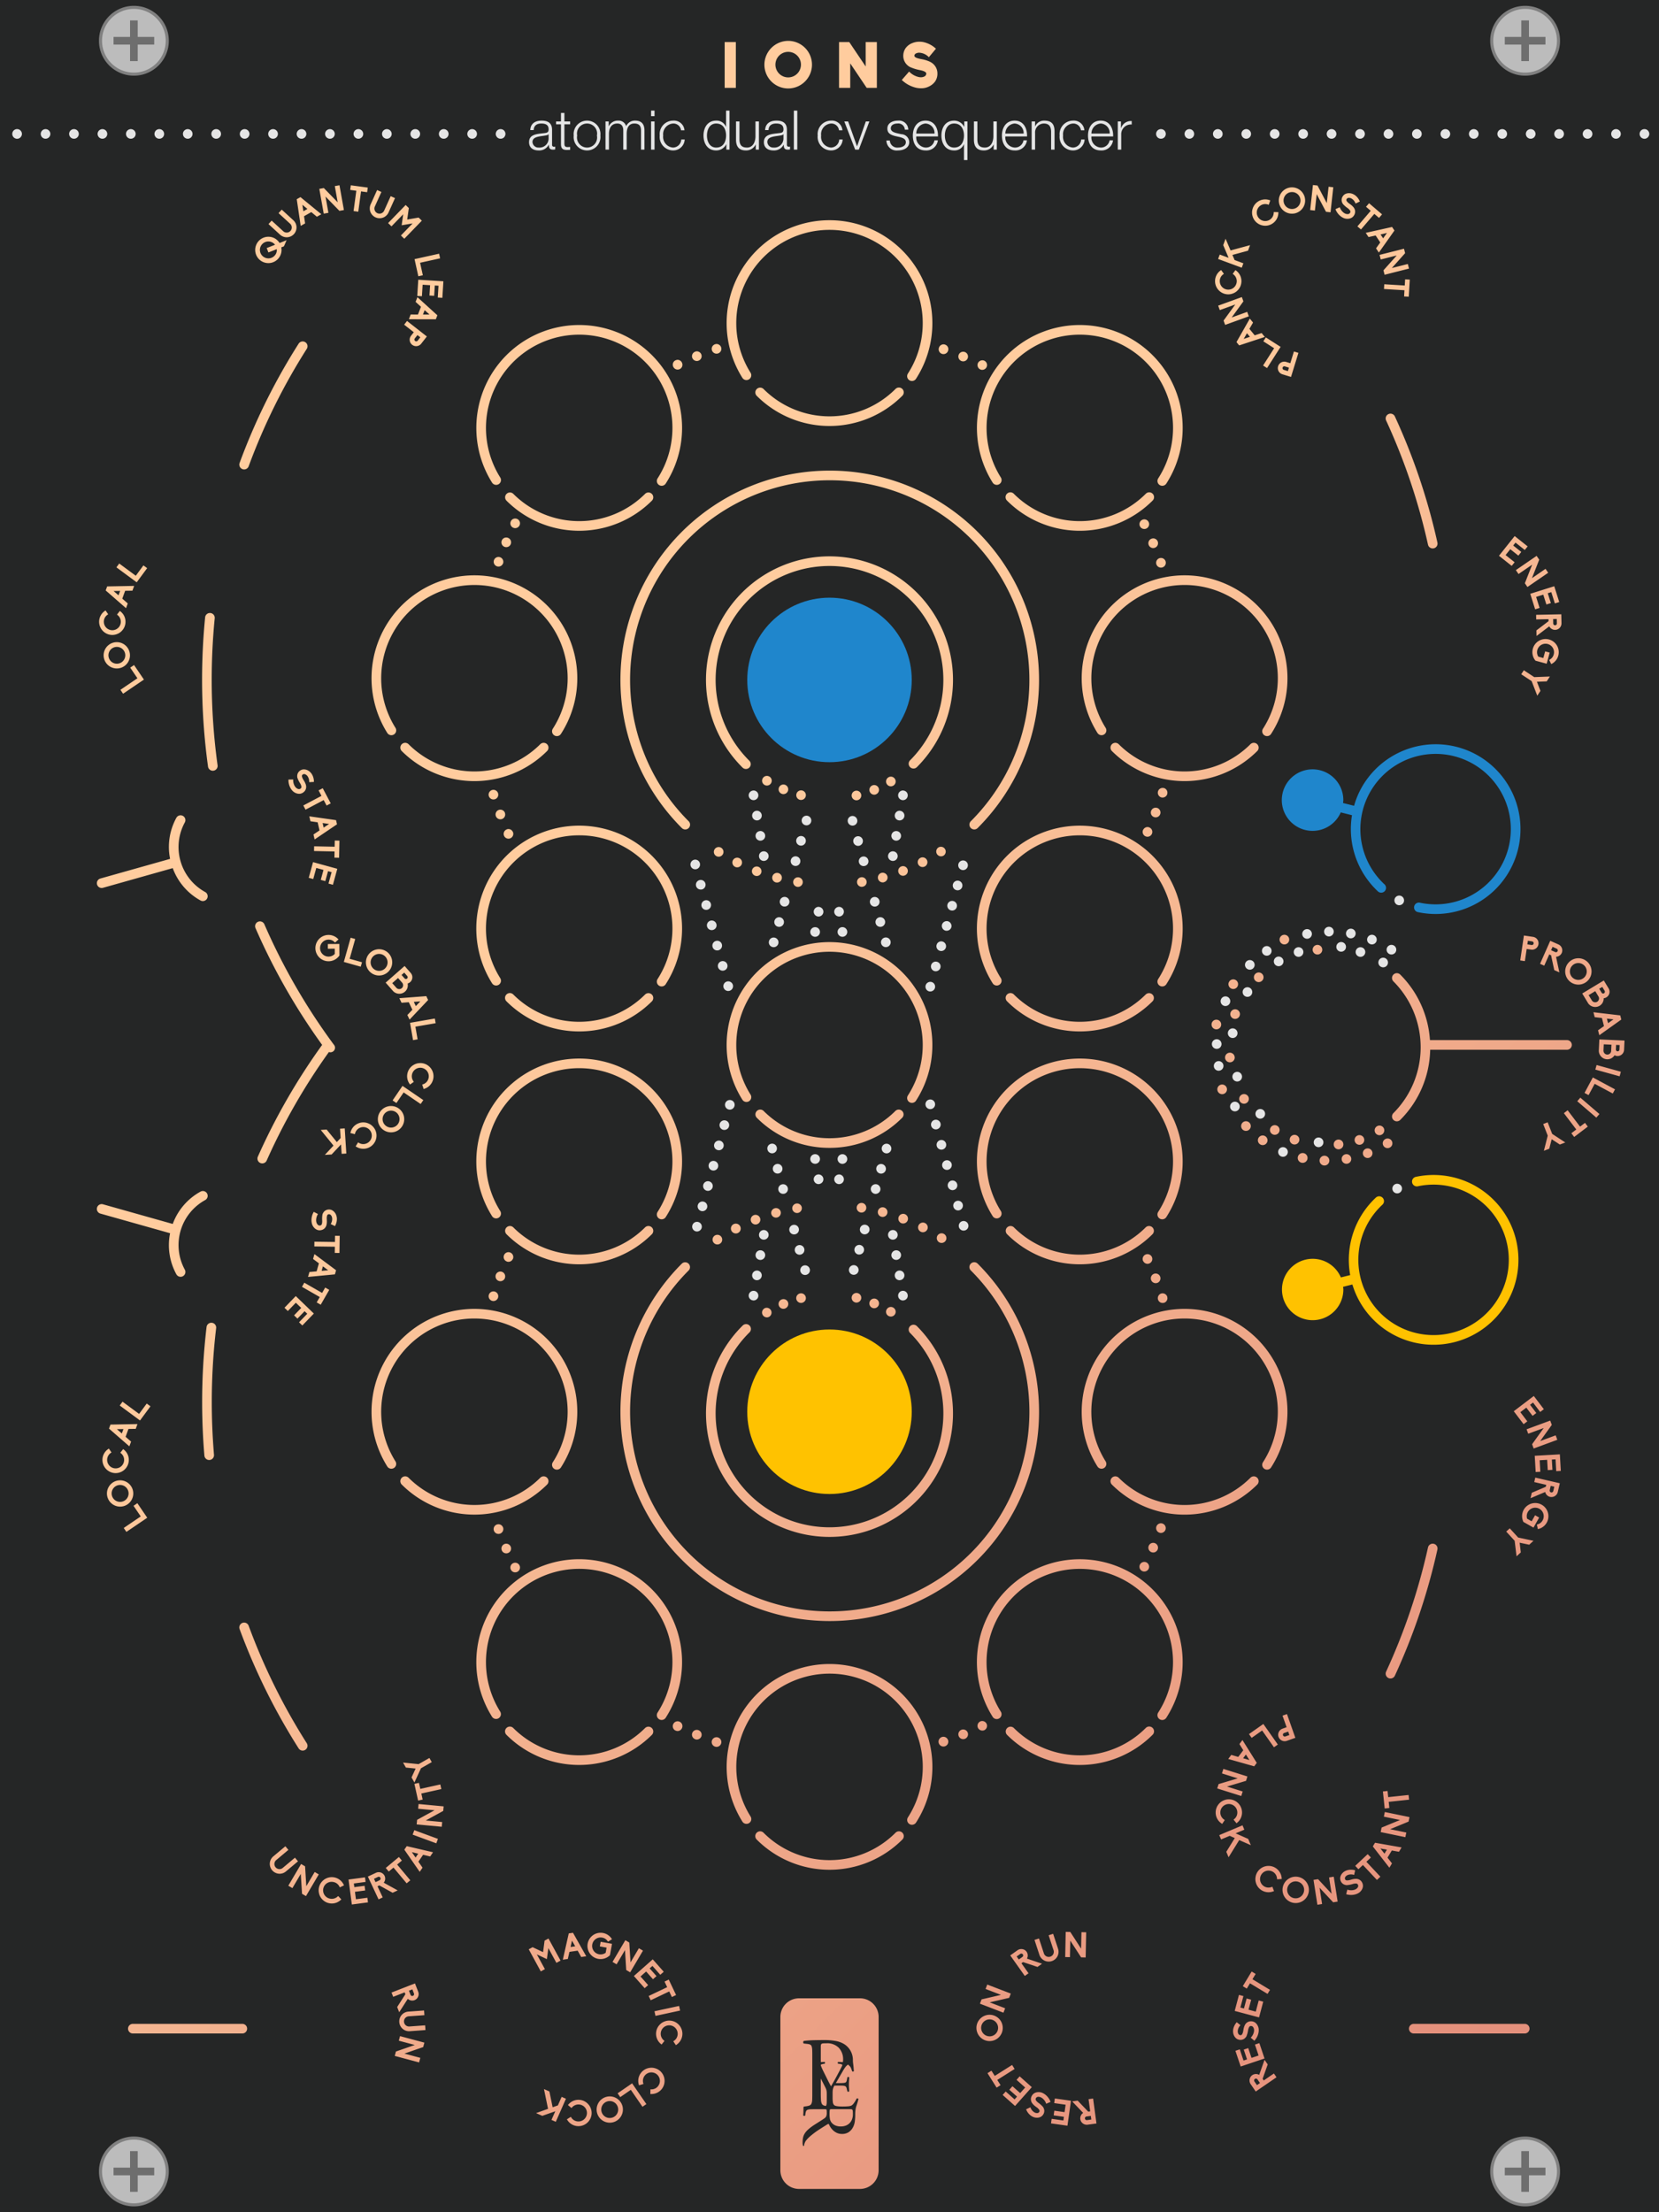 <svg id="Layer_8" data-name="Layer 8" xmlns="http://www.w3.org/2000/svg" xmlns:xlink="http://www.w3.org/1999/xlink" width="285" height="380" viewBox="0 0 285 380">
  <defs>
    <linearGradient id="linear-gradient" x1="-21.054" y1="26.539" x2="305.826" y2="353.419" gradientUnits="userSpaceOnUse">
      <stop offset="0.385" stop-color="#ffcc9e"/>
      <stop offset="0.621" stop-color="#f1ad8c"/>
      <stop offset="0.857" stop-color="#e6947e"/>
      <stop offset="1" stop-color="#e28b79"/>
    </linearGradient>
  </defs>
  <title>Ions-DM</title>
  <rect x="2.819" y="2.666" width="279.134" height="374.627" style="fill: url(#linear-gradient)"/>
  <g>
    <path d="M266.717,162.646l-.255.577.693.308a.316.316,0,1,0,.256-.577Z" style="fill: #252626"/>
    <path d="M22.022,256.096a1.455,1.455,0,1,0-.944,1.819A1.451,1.451,0,0,0,22.022,256.096Z" style="fill: #252626"/>
    <polygon points="20.931 246.231 21.205 245.479 20.08 245.496 20.931 246.231" style="fill: #252626"/>
    <path d="M19.631,111.187a1.446,1.446,0,1,0,1.823.937A1.453,1.453,0,0,0,19.631,111.187Z" style="fill: #252626"/>
    <path d="M186.641,363.555a.316.316,0,0,0,.085.626l.752-.103-.085-.625Z" style="fill: #252626"/>
    <polygon points="20.362 102.259 20.637 101.506 19.512 101.523 20.362 102.259" style="fill: #252626"/>
    <path d="M69.931,168.094a.318.318,0,0,0,.031-.434l-.521-.595-.461.405.521.595A.305.305,0,0,0,69.931,168.094Z" style="fill: #252626"/>
    <polygon points="72.21 172.007 71.088 172.095 71.433 172.82 72.21 172.007" style="fill: #252626"/>
    <path d="M171.463,348.36a1.456,1.456,0,1,0-1.471,1.428A1.452,1.452,0,0,0,171.463,348.36Z" style="fill: #252626"/>
    <path d="M175.271,335.632l-.619.439.365.515.619-.438a.316.316,0,0,0-.365-.516Z" style="fill: #252626"/>
    <path d="M104.328,360.969a1.454,1.454,0,1,0,1.807.963A1.45,1.45,0,0,0,104.328,360.969Z" style="fill: #252626"/>
    <polygon points="98.019 334.441 98.812 334.324 98.262 333.344 98.019 334.441" style="fill: #252626"/>
    <path d="M70.934,342.834a.317.317,0,0,0,.18-.408l-.275-.707-.588.229.275.707A.318.318,0,0,0,70.934,342.834Z" style="fill: #252626"/>
    <polygon points="71.845 318.414 70.75 318.153 71.394 319.076 71.845 318.414" style="fill: #252626"/>
    <path d="M65.353,322.557a.317.317,0,0,0-.42-.152l-.687.322.268.571.688-.321A.318.318,0,0,0,65.353,322.557Z" style="fill: #252626"/>
    <path d="M263.463,162.065a.314.314,0,0,0-.254-.356l-.733-.109-.092.62.733.108A.306.306,0,0,0,263.463,162.065Z" style="fill: #252626"/>
    <polygon points="55.253 218.3 56.375 218.198 55.471 217.527 55.253 218.3" style="fill: #252626"/>
    <polygon points="213.553 302.02 214.635 302.33 214.034 301.378 213.553 302.02" style="fill: #252626"/>
    <path d="M135.403,13.295a2.193,2.193,0,0,0,0-4.386,2.193,2.193,0,0,0,0,4.386Z" style="fill: #252626"/>
    <polygon points="56.537 141.532 55.421 141.377 55.602 142.159 56.537 141.532" style="fill: #252626"/>
    <polygon points="238.261 40.021 237.164 40.269 237.608 40.937 238.261 40.021" style="fill: #252626"/>
    <path d="M71.748,58.525l.456-.583-.492-.385-.456.583a.306.306,0,0,0,.057.43A.315.315,0,0,0,71.748,58.525Z" style="fill: #252626"/>
    <path d="M64.359,166.55a1.455,1.455,0,1,0-.474-1.993A1.448,1.448,0,0,0,64.359,166.55Z" style="fill: #252626"/>
    <polygon points="52.81 35.892 51.942 35.175 52.111 36.286 52.81 35.892" style="fill: #252626"/>
    <path d="M267.148,107.406a.318.318,0,0,0,.311-.321l-.017-.759-.632.013.016.759A.317.317,0,0,0,267.148,107.406Z" style="fill: #252626"/>
    <path d="M45.533,44.262a1.454,1.454,0,0,0,1.909-.75,1.437,1.437,0,0,0,.104-.717l-1.434.571-.295-.757L47.25,42.043a1.45,1.45,0,1,0-1.717,2.219Z" style="fill: #252626"/>
    <path d="M222.305,35.857a1.455,1.455,0,1,0-1.758-1.055A1.45,1.45,0,0,0,222.305,35.857Z" style="fill: #252626"/>
    <path d="M68.112,193.35a1.455,1.455,0,1,0-2.046-.181A1.451,1.451,0,0,0,68.112,193.35Z" style="fill: #252626"/>
    <polygon points="214.216 57.24 213.655 58.217 214.724 57.861 214.216 57.24" style="fill: #252626"/>
    <path d="M220.339,63.141a.315.315,0,0,0,.197.391l.709.218.184-.598-.709-.218A.305.305,0,0,0,220.339,63.141Z" style="fill: #252626"/>
    <path d="M68.099,169.687a.675.675,0,0,0,.933.047.663.663,0,0,0,.068-.918l-.72-.817-.996.875Z" style="fill: #252626"/>
    <polygon points="72.952 53.278 72.662 54.025 73.786 54.031 72.952 53.278" style="fill: #252626"/>
    <path d="M221.502,298.031l-.209-.592-.699.248a.308.308,0,0,0-.184.394.315.315,0,0,0,.393.196Z" style="fill: #252626"/>
    <path d="M215.58,357.104a.317.317,0,0,0-.081.438l.43.627.521-.357-.431-.627A.317.317,0,0,0,215.58,357.104Z" style="fill: #252626"/>
    <path d="M222.882,323.201a1.456,1.456,0,1,0,1.122,1.721A1.452,1.452,0,0,0,222.882,323.201Z" style="fill: #252626"/>
    <path d="M276.098,181.148a.662.662,0,0,0,.685-.614l.051-1.087-1.324-.061-.05,1.081A.676.676,0,0,0,276.098,181.148Z" style="fill: #252626"/>
    <path d="M266.462,256.354a.316.316,0,0,0,.378-.235l.172-.74-.616-.143-.171.74A.316.316,0,0,0,266.462,256.354Z" style="fill: #252626"/>
    <path d="M274.382,172.074a.665.665,0,0,0,.229-.892l-.562-.933-1.135.686.559.926A.678.678,0,0,0,274.382,172.074Z" style="fill: #252626"/>
    <path d="M277.882,180.59a.317.317,0,0,0,.323-.289l.036-.789-.613-.027-.036.789A.304.304,0,0,0,277.882,180.59Z" style="fill: #252626"/>
    <path d="M0,0V380H285V0ZM278.525,175.131l-3.78,2.693-.216-.848,1.02-.72-.355-1.391-1.243-.146-.216-.843,4.607.541Zm-2.175-5.338a1.121,1.121,0,0,1-.376,1.518,1.15,1.15,0,0,1-.473.158,1.356,1.356,0,0,1-.046.396,1.425,1.425,0,0,1-.656.9,1.478,1.478,0,0,1-1.62-.073,1.355,1.355,0,0,1-.386-.414l-.98-1.624,3.706-2.236Zm-6.917-4.405a2.264,2.264,0,1,1,.23,3.187A2.265,2.265,0,0,1,269.434,165.388Zm-2.185,81.167.282.764-4.061,1.498-.271-.737,1.997-2.783-2.662.981-.281-.764,4.059-1.496.273.74-1.994,2.776ZM264.59,242.54l-1.232-1.62-.508.386,1.074,1.413-.643.488-1.074-1.412-1.025.78,1.199,1.576-.639.486-1.692-2.225,3.444-2.619,1.725,2.269Zm-18.9-62.222a17.545,17.545,0,0,1-5.155,12.068.829.829,0,0,1-1.172-1.172,16.014,16.014,0,0,0,0-22.649.829.829,0,0,1,1.172-1.172,17.529,17.529,0,0,1,5.116,11.269h23.542a.828.828,0,0,1,0,1.656Zm-7.013,130.248-.798.084-.309-2.924.797-.085.112,1.058,3.504-.371.086.809-3.504.371Zm-.891-114.762a.697.697,0,0,1,.127-.099.71.71,0,0,1,.143-.078.745.745,0,0,1,.155-.05.811.811,0,0,1,.16-.017.828.828,0,0,1,.585.243.838.838,0,0,1,.243.585.735.735,0,0,1-.017.16.743.743,0,0,1-.044.16,1.079,1.079,0,0,1-.077.138.49.49,0,0,1-.105.127.827.827,0,0,1-.585.243.811.811,0,0,1-.16-.016.512.512,0,0,1-.155-.044,1.135,1.135,0,0,1-.143-.078.76.76,0,0,1-.127-.105.475.475,0,0,1-.1-.127.49.49,0,0,1-.077-.138.767.767,0,0,1-.05-.16A.83.83,0,0,1,237.786,195.805Zm-.348-.95a.734.734,0,0,1-.144.077.696.696,0,0,1-.155.05.731.731,0,0,1-.16.017.837.837,0,0,1-.585-.243,1.141,1.141,0,0,1-.105-.127.685.685,0,0,1-.072-.143.849.849,0,0,1-.05-.155.822.822,0,0,1,.226-.746.839.839,0,0,1,.585-.243.829.829,0,0,1,.585.243.779.779,0,0,1,.105.122,1.236,1.236,0,0,1,.077.143c.016.05.033.105.044.155a.83.83,0,0,1,.017.16.85.85,0,0,1-.243.591A1.178,1.178,0,0,1,237.438,194.855Zm2.189,92.978a.828.828,0,1,1-1.504-.693,105.59,105.59,0,0,0,7.193-21.326.828.828,0,1,1,1.617.359A107.19,107.19,0,0,1,239.627,287.833Zm26.27-177.202a1.457,1.457,0,0,0-1.633,2.164l.867.237.312-1.146.78.213-.52,1.912-1.924-.522-.027-.039a2.259,2.259,0,0,1,2.355-3.6,2.259,2.259,0,0,1,1.191,3.573,2.175,2.175,0,0,1-.666.575l-.142.081-.353-.72.121-.073a1.396,1.396,0,0,0,.658-.874A1.451,1.451,0,0,0,265.896,110.631Zm-2.326,5.681,2.689-.104-.548.833-1.683.067.606,1.569-.545.828-.971-2.509-1.788-1.176.449-.687ZM261.792,160.695l1.533.227a1.109,1.109,0,1,1-.324,2.193l-.733-.107-.308,2.086-.8-.119Zm6.502,2.994a1.12,1.12,0,0,1-.983.66l.574,2.68-.878-.389L266.458,164.084l-.315-.139-.856,1.932-.722-.319,1.751-3.954,1.415.627a1.121,1.121,0,0,1,.563,1.459Zm-.046-56.622a1.121,1.121,0,0,1-1.082,1.13,1.119,1.119,0,0,1-1.016-.611l-2.184,1.656-.021-.959,2.081-1.582-.007-.346-2.114.046-.016-.791,4.324-.091Zm-.385-3.652-.754.237-.611-1.94-.608.191.534,1.691-.771.243-.533-1.69-1.228.387.595,1.888-.764.241-.841-2.665,4.124-1.299Zm-3.439-7.28-1.252,3.181,2.334-1.603.461.672-3.568,2.448-.442-.646,1.253-3.19-2.34,1.606-.46-.671,3.567-2.448Zm-4.217-4.054,2.229,1.775-.492.618-1.592-1.269-.398.5,1.389,1.105-.504.632-1.387-1.104-.803,1.008,1.549,1.233-.5.627-2.186-1.74Zm-13.902,2.104a.819.819,0,0,1-.181.02.828.828,0,0,1-.808-.648,105.59,105.59,0,0,0-7.193-21.326.828.828,0,1,1,1.504-.693,107.19,107.19,0,0,1,7.307,21.66A.828.828,0,0,1,246.305,94.186Zm-4.295-43.218L241.209,50.919l.064-1.062-3.518-.215.049-.813,3.519.215.064-1.062.802.049Zm-.624-7.478L239.107,46.04l2.746-.693.199.79-4.194,1.059-.193-.76,2.282-2.557-2.751.694-.199-.79,4.195-1.059Zm-1.834-3.89L236.874,43.389l-.484-.729.725-1.015-.793-1.195-1.222.271-.48-.724,4.526-1.009Zm-4.892,157.717a.829.829,0,0,1,1.066.481.805.805,0,0,1,.055.292.828.828,0,1,1-1.121-.773Zm-.851-.718a.83.83,0,1,1,.514-1.054.923.923,0,0,1,.044.27A.829.829,0,0,1,233.809,196.599Zm1.383-161.688,2.232,1.911-.52.609-.808-.691-2.29,2.676-.618-.528,2.29-2.677-.807-.691Zm-5.035.688.062.142a1.979,1.979,0,0,0,.617.799l.006.002a1.26,1.26,0,0,0,.235.143.982.982,0,0,0,.406.093.475.475,0,0,0,.473-.271.365.365,0,0,0-.055-.379,1.781,1.781,0,0,0-.434-.407,4.301,4.301,0,0,1-.766-.68,1.3,1.3,0,0,1-.218-.574,1.127,1.127,0,0,1,.105-.594,1.217,1.217,0,0,1,.475-.525,1.451,1.451,0,0,1,.664-.163,1.652,1.652,0,0,1,.723.159,3.047,3.047,0,0,1,.284.156,2.482,2.482,0,0,1,.811.974l.063.137-.731.354-.064-.137a1.525,1.525,0,0,0-.702-.758.93.93,0,0,0-.375-.085.438.438,0,0,0-.409.221.323.323,0,0,0,.024.338,1.678,1.678,0,0,0,.437.422c.029.021.069.052.108.083a2.803,2.803,0,0,1,.647.585,1.22,1.22,0,0,1,.248.596,1.127,1.127,0,0,1-.103.616,1.222,1.222,0,0,1-.5.565,1.472,1.472,0,0,1-.703.173,1.58,1.58,0,0,1-.744-.168,2.163,2.163,0,0,1-.377-.228,2.771,2.771,0,0,1-.886-1.115l-.062-.143Zm1.979,163.486a.826.826,0,1,1-.011-.138A.582.582,0,0,1,232.136,199.085Zm-7.511-.193a1.011,1.011,0,0,1-.017.182.843.843,0,1,1,.017-.182Zm-6.451,142.912-.421.697-3.016-1.823-.55.91-.687-.415,1.521-2.517.687.416-.551.908Zm-4.472,3.2.456-1.715.781.208-.457,1.714,1.245.332.509-1.915.775.207-.719,2.701-4.18-1.112.732-2.754.764.203-.523,1.967Zm-2.704-42.859.524-.699,1.199.346.86-1.146L212.919,299.585l.521-.696,2.46,3.928-.44.589Zm2.483,5.585-.244.776-4.13-1.299.236-.748,3.285-.979-2.709-.853.244-.777,4.13,1.299-.237.754-3.277.977Zm1.54-9.208-.458-.65,2.467-1.738,2.491,3.534-.666.469-2.032-2.884Zm3.331-46.442a.828.828,0,0,1-1.391-.898,16.017,16.017,0,1,0-27.038-.18.829.829,0,1,1-1.404.881,17.673,17.673,0,1,1,29.833.197ZM81.5,226.484a16.019,16.019,0,0,0-13.576,24.518.829.829,0,1,1-1.404.881,17.673,17.673,0,1,1,29.833.197.828.828,0,0,1-1.391-.898,16.02,16.02,0,0,0-13.462-24.697Zm-11.015,96.501-.626.521-2.26-2.705-.816.682-.515-.617,2.259-1.885.515.615-.817.682Zm2.126-13.868-.784.174-.636-2.87.781-.174.23,1.037,3.439-.764.178.795-3.439.764Zm-.293-5.374-1.124,2.439-.495-.864.702-1.527-1.671-.171-.491-.86,2.673.271,1.857-1.06.405.712ZM63.769,194.528a1.46,1.46,0,0,0-2.768.152l-.041.142-.774-.202.045-.15a2.238,2.238,0,0,1,.493-.916,2.215,2.215,0,0,1,.85-.593,2.222,2.222,0,0,1,1.731.024,2.07,2.07,0,0,1,.72.492,2.16,2.16,0,0,1,.495.752,2.262,2.262,0,0,1-2.304,3.09,2.208,2.208,0,0,1-.987-.326l-.137-.077.427-.687.131.079a1.435,1.435,0,0,0,1.3.11A1.459,1.459,0,0,0,63.769,194.528Zm-1.582-29.239-.216.765-2.903-.819,1.172-4.159.783.221-.957,3.395ZM86.21,92.829a.822.822,0,0,1,.76-.5.788.788,0,0,1,.33.07.82.82,0,0,1,.43,1.09A.828.828,0,1,1,86.21,92.829Zm.21,3.96h-.01a.826.826,0,1,1-.771-1.119.912.912,0,0,1,.28.05A.843.843,0,0,1,86.42,96.789Zm1.35-7.27a.808.808,0,0,1,.74-.45.845.845,0,0,1,.37.09.825.825,0,1,1-.75,1.471A.817.817,0,0,1,87.77,89.52Zm-.766-3.523a.829.829,0,0,1,1.172-1.172,16.014,16.014,0,0,0,22.649,0,.829.829,0,0,1,1.172,1.172,17.674,17.674,0,0,1-24.993,0ZM142.542,80.839A35.957,35.957,0,0,1,167.967,142.22a.829.829,0,1,1-1.172-1.172,34.299,34.299,0,1,0-48.49.018.828.828,0,1,1-1.17,1.172A35.956,35.956,0,0,1,142.542,80.839ZM130.003,66.825a.831.831,0,0,1,1.172,0,16.014,16.014,0,0,0,22.649,0,.829.829,0,1,1,1.172,1.172,17.674,17.674,0,0,1-24.993,0A.829.829,0,0,1,130.003,66.825ZM198.439,94.07a.82.82,0,0,1-1.09-.43.829.829,0,0,1,.43-1.09.981.981,0,0,1,.33-.07.829.829,0,0,1,.33,1.59Zm.721,1.82a.906.906,0,0,1,.279-.05.831.831,0,1,1-.279.05Zm-2.21-5.11a.831.831,0,0,1-1.11-.37.822.822,0,0,1,.37-1.109.802.802,0,0,1,.37-.09.828.828,0,0,1,.37,1.569Zm1.046-4.783a17.674,17.674,0,0,1-24.993,0,.829.829,0,1,1,1.172-1.172,16.014,16.014,0,0,0,22.649,0,.829.829,0,1,1,1.172,1.172Zm18.819,82.465a.828.828,0,1,1,.011-1.171.826.826,0,0,1-.011,1.171Zm.58,26.73a.839.839,0,0,1,.353.68.828.828,0,1,1-.353-.68Zm-1.4-66.195a17.674,17.674,0,0,1-24.993,0,.829.829,0,0,1,1.172-1.172,16.014,16.014,0,0,0,22.649,0,.829.829,0,0,1,1.172,1.172Zm-6.349,57.353a.832.832,0,0,1,1.077.464.747.747,0,0,1,.061.304.838.838,0,0,1-.519.773.83.83,0,0,1-.619-1.541Zm-.85-9.554a.829.829,0,1,1,.994-.812.828.828,0,0,1-.994.812Zm1.662,4.943v-.006a.827.827,0,0,1,1.646-.166l.005-.005c0,.033.006.061.006.088a.831.831,0,0,1-1.657.088Zm.718-13.144a.826.826,0,0,1,1.513.458.844.844,0,0,1-.138.464.828.828,0,0,1-1.375-.923Zm.724,6.379a.828.828,0,1,1,1.11-.779.839.839,0,0,1-.05.281A.828.828,0,0,1,211.901,174.973Zm1.375,13.083a.831.831,0,0,1,1.143.265.836.836,0,0,1-.271,1.143.828.828,0,0,1-.872-1.408Zm.193,4.772a.83.83,0,1,1-.022,1.176A.84.84,0,0,1,213.469,192.828Zm-12.946-56.416a.848.848,0,0,1-1.051.55.84.84,0,0,1-.529-1.05.816.816,0,0,1,.79-.57,1.177,1.177,0,0,1,.25.03.829.829,0,0,1,.529,1.04Zm-2.761,2.86a.819.819,0,0,1,.771-.53,1.036,1.036,0,0,1,.3.05.838.838,0,0,1,.47,1.08.823.823,0,0,1-1.069.47A.814.814,0,0,1,197.762,139.273Zm.12,3.97a.83.83,0,1,1-1.51-.69h.01a.843.843,0,0,1,.75-.489.793.793,0,0,1,.34.08A.826.826,0,0,1,197.882,143.243Zm5.29,16.258a17.603,17.603,0,0,1-2.819,9.579.828.828,0,0,1-1.391-.898,16.017,16.017,0,1,0-27.038-.18.829.829,0,1,1-1.404.881,17.674,17.674,0,1,1,32.652-9.382Zm-4.939,59.313a.823.823,0,0,1,1.069.47.838.838,0,0,1-.47,1.08,1.037,1.037,0,0,1-.3.05.828.828,0,0,1-.3-1.6Zm-.761-1.801a.793.793,0,0,1-.34.08.843.843,0,0,1-.75-.489h-.01a.83.83,0,1,1,1.51-.69A.826.826,0,0,1,197.472,217.013Zm2,5.181a.848.848,0,0,1,1.051.55h-.011a.829.829,0,0,1-.529,1.04,1.177,1.177,0,0,1-.25.03.816.816,0,0,1-.79-.57A.84.84,0,0,1,199.472,222.193Zm.881-13.114a.828.828,0,0,1-1.391-.898,16.017,16.017,0,1,0-27.038-.18.829.829,0,1,1-1.404.881,17.673,17.673,0,1,1,29.833.197ZM173.003,170.825a.831.831,0,0,1,1.172,0,16.014,16.014,0,0,0,22.649,0,.829.829,0,0,1,1.172,1.172,17.674,17.674,0,0,1-24.993,0A.829.829,0,0,1,173.003,170.825ZM122.779,212.246a.829.829,0,0,1,.921,1.38.86.86,0,0,1-.46.14.83.83,0,0,1-.461-1.52Zm-.01-66.37a.823.823,0,0,1,1.141-.24.828.828,0,1,1-1.141.24Zm4.805,81.827a.829.829,0,1,1,1.166,1.178,19.562,19.562,0,1,0,27.591.072.829.829,0,0,1,1.172-1.172,21.217,21.217,0,1,1-29.929-.078Zm14.926-65.875a17.675,17.675,0,0,1,14.853,27.252.828.828,0,0,1-1.391-.898,16.017,16.017,0,1,0-27.038-.18.829.829,0,1,1-1.404.881,17.677,17.677,0,0,1,14.98-27.055Zm-16.601-14.041a.83.83,0,1,1,.74,1.199.802.802,0,0,1-.37-.09A.834.834,0,0,1,125.899,147.786Zm3.33,1.569a.823.823,0,0,1,1.54.58.827.827,0,0,1-.77.54.796.796,0,0,1-.3-.06A.816.816,0,0,1,129.229,149.355Zm1.818-15.686a.816.816,0,0,1,1.14-.26v-.01a.828.828,0,0,1,.26,1.149.811.811,0,0,1-.699.39.796.796,0,0,1-.44-.13A.825.825,0,0,1,131.047,133.669Zm3.243,17.316a.824.824,0,0,1-.8.61,1.539,1.539,0,0,1-.211-.02.832.832,0,0,1,.421-1.61H133.71A.828.828,0,0,1,134.29,150.985Zm-.464-15.726a.825.825,0,1,1,.761,1.15.713.713,0,0,1-.32-.07A.815.815,0,0,1,133.827,135.259ZM137.21,150.706a.825.825,0,0,1-.12,1.64.541.541,0,0,1-.13-.01.824.824,0,1,1,.25-1.63Zm-.393-14.317a.824.824,0,1,1,.8,1.021.691.691,0,0,1-.199-.021A.827.827,0,0,1,136.817,136.389Zm10.5,1.061a1.123,1.123,0,0,1-.18.02.834.834,0,0,1-.811-.64.827.827,0,1,1,.99.62Zm1.553,13.926a.81.81,0,0,1-.681.939.627.627,0,0,1-.14.021.816.816,0,0,1-.81-.7.825.825,0,1,1,1.63-.26Zm3.58-.851a.833.833,0,0,1-.591,1.011v.01a.833.833,0,0,1-.43-1.61A.853.853,0,0,1,152.45,150.525Zm.166-16.996a.818.818,0,0,1,1.131.279.832.832,0,0,1-.28,1.141.818.818,0,0,1-1.13-.28A.83.83,0,0,1,152.617,133.53Zm-2.119,2.909a.694.694,0,0,1-.311.07.833.833,0,0,1-.77-.52.825.825,0,1,1,1.08.449Zm4.333,12.397a.826.826,0,1,1,.6,1.54.8.8,0,0,1-.3.06.828.828,0,0,1-.77-.54A.816.816,0,0,1,154.83,148.836Zm3.27-1.47a.833.833,0,1,1-.35,1.119A.83.83,0,0,1,158.1,147.366ZM159.29,211.206a.839.839,0,0,1-.74.46.855.855,0,0,1-.38-.09.83.83,0,1,1,1.12-.37Zm-8.343,12.994a.833.833,0,0,1-.77.52.855.855,0,0,1-.311-.06.832.832,0,1,1,.631-1.54h-.011A.828.828,0,0,1,150.947,224.2Zm-.117-16.204a.822.822,0,0,1,1.01-.59.829.829,0,0,1-.21,1.63.78.78,0,0,1-.21-.03A.816.816,0,0,1,150.83,207.996Zm1.507,16.904a.816.816,0,0,1,1.13-.28.823.823,0,0,1-.431,1.53.877.877,0,0,1-.43-.12A.814.814,0,0,1,152.337,224.9Zm-9.837-27.728a17.554,17.554,0,0,1-12.497-5.176.829.829,0,0,1,1.172-1.172,16.014,16.014,0,0,0,22.649,0,.829.829,0,0,1,1.172,1.172A17.552,17.552,0,0,1,142.5,197.172Zm5.38,11.103a.823.823,0,0,1-.7-.939.84.84,0,0,1,.94-.7A.83.83,0,0,1,148,208.286.455.455,0,0,1,147.88,208.275Zm.057,14.834a.829.829,0,0,1-.8.64.574.574,0,0,1-.19-.021.826.826,0,1,1,.99-.619Zm-10.52-.931a.828.828,0,0,1,1,.601.819.819,0,0,1-.601,1v.01a1.377,1.377,0,0,1-.2.02.841.841,0,0,1-.81-.63A.828.828,0,0,1,137.417,222.179Zm-1.308-14.513a.827.827,0,0,1,1.631-.271.836.836,0,0,1-.681.96c-.05,0-.09.011-.14.011A.833.833,0,0,1,136.109,207.666Zm-3.6.88a.83.83,0,0,1,1.6-.44.832.832,0,0,1-.58,1.02.845.845,0,0,1-.22.03A.831.831,0,0,1,132.51,208.546Zm-.333,17.614a.75.75,0,0,1-.43.13.829.829,0,0,1-.711-.4.819.819,0,0,1,.271-1.13v-.01a.829.829,0,0,1,.87,1.41Zm2.08-2.931a.827.827,0,1,1,.649,1.521.742.742,0,0,1-.319.07.836.836,0,0,1-.771-.511A.82.82,0,0,1,134.257,223.229Zm-4.158-12.954a.802.802,0,0,1-.3.061.831.831,0,0,1-.31-1.601.828.828,0,1,1,.609,1.54Zm24.28-1.229a.829.829,0,1,1,.77,1.12,1.07,1.07,0,0,1-.29-.05A.841.841,0,0,1,154.38,209.046Zm-27.57,2.729a.744.744,0,0,1-.38.101.844.844,0,1,1,.38-.101Zm35.3-64.81a.835.835,0,0,1-.449.13.828.828,0,0,1-.45-1.52.828.828,0,0,1,.899,1.39Zm.341,66.17a.835.835,0,0,1-1.141.24.846.846,0,0,1-.25-1.15.831.831,0,0,1,1.391.91Zm-4.947-81.348a.829.829,0,0,1-1.172-1.172,19.561,19.561,0,1,0-27.591.071.829.829,0,0,1-1.166,1.178,21.218,21.218,0,1,1,29.929-.077Zm-40.331,27.713a17.603,17.603,0,0,1-2.819,9.579.828.828,0,0,1-1.391-.898,16.017,16.017,0,1,0-27.038-.18.829.829,0,1,1-1.404.881,17.674,17.674,0,1,1,32.652-9.382ZM99.5,183.484a16.019,16.019,0,0,0-13.576,24.518.829.829,0,1,1-1.404.881,17.673,17.673,0,1,1,29.833.197.828.828,0,0,1-1.391-.898,16.02,16.02,0,0,0-13.462-24.697Zm-12.76,36.062a.843.843,0,0,1-.78.53.918.918,0,0,1-.29-.051.829.829,0,1,1,1.06-.479Zm-1.181,3.36a.833.833,0,0,1-.79.579.758.758,0,0,1-.25-.04.828.828,0,1,1,1.04-.539Zm1.04-7.33a.815.815,0,0,1,1.09-.41.831.831,0,0,1,.42,1.09h-.01a.815.815,0,0,1-.75.49.686.686,0,0,1-.34-.08A.817.817,0,0,1,86.6,215.576Zm.404-44.751a.831.831,0,0,1,1.172,0,16.014,16.014,0,0,0,22.649,0,.829.829,0,0,1,1.172,1.172,17.674,17.674,0,0,1-24.993,0A.829.829,0,0,1,87.003,170.825Zm-.744-30.145a.829.829,0,1,1-.59-1.55.918.918,0,0,1,.29-.051.843.843,0,0,1,.78.53h-.011A.824.824,0,0,1,86.26,140.68Zm.75,1.81a.686.686,0,0,1,.34-.08.815.815,0,0,1,.75.49h.01a.831.831,0,0,1-.42,1.09.823.823,0,1,1-.68-1.5Zm-1.99-5.2a.828.828,0,1,1-.5-1.579.758.758,0,0,1,.25-.04.833.833,0,0,1,.79.579A.822.822,0,0,1,85.02,137.289Zm8.977-8.293a17.674,17.674,0,0,1-24.993,0,.829.829,0,0,1,1.172-1.172,16.014,16.014,0,0,0,22.649,0,.829.829,0,0,1,1.172,1.172ZM70.227,172.154l-1.246.096-.373-.785,4.624-.355.314.664-3.188,3.37-.378-.791.864-.901Zm-1.08,14.372,3.576,2.441-.459.672-2.92-1.991-1.244,1.823-.657-.448Zm3.38-.226.145-.047a1.433,1.433,0,0,0,.917-.93,1.459,1.459,0,1,0-2.581.386l.082.122-.652.466-.085-.132a2.236,2.236,0,0,1-.301-1.996,2.224,2.224,0,0,1,1.127-1.314,2.097,2.097,0,0,1,.839-.238,2.166,2.166,0,0,1,.895.101,2.263,2.263,0,0,1,.9,3.747,2.241,2.241,0,0,1-.884.55l-.146.055Zm-1.163-9.942.375,2.173-.783.136-.515-2.973,4.26-.738.14.802Zm-1.857-10.428,1.06,1.207a1.12,1.12,0,0,1-.101,1.563,1.182,1.182,0,0,1-.438.239,1.367,1.367,0,0,1,.026.398,1.43,1.43,0,0,1-.487,1.003,1.477,1.477,0,0,1-1.609.215,1.354,1.354,0,0,1-.453-.339L66.25,168.791Zm-.607,24.846a2.264,2.264,0,1,1-3.182-.263A2.265,2.265,0,0,1,68.898,190.776ZM87.003,211.996a.829.829,0,0,1,1.172-1.172,16.014,16.014,0,0,0,22.649,0,.829.829,0,0,1,1.172,1.172,17.674,17.674,0,0,1-24.993,0Zm30.103,5.088a.829.829,0,1,1,1.172,1.172,34.299,34.299,0,1,0,48.517-.01.829.829,0,1,1,1.172-1.172,35.956,35.956,0,1,1-50.86.01Zm55.897-5.088a.829.829,0,0,1,1.172-1.172,16.014,16.014,0,0,0,22.649,0,.829.829,0,0,1,1.172,1.172,17.674,17.674,0,0,1-24.993,0Zm45.293-18.34a.826.826,0,0,1,1.524.447.827.827,0,1,1-1.524-.447Zm2.677-31.499a.828.828,0,1,1,.436-1.082.834.834,0,0,1,.066.32A.822.822,0,0,1,220.973,162.157ZM220.302,64.292a1.109,1.109,0,1,1,.653-2.12l.708.219.621-2.015.772.237-1.273,4.135ZM209.548,53.268l-.278-.765,4.067-1.472.267.736-2.015,2.77,2.668-.965.276.765-4.066,1.472-.269-.742,2.01-2.762Zm5.158,1.46.554.679-.623,1.082.909,1.11,1.188-.391.551.673-4.405,1.45-.465-.569Zm2.322,3.901.43-.67,2.54,1.626L217.668,63.225l-.685-.438,1.901-2.971Zm4.582,136.855a.828.828,0,0,1,1.607.281.836.836,0,0,1-.05.276.827.827,0,1,1-1.557-.558ZM221.395,32.251a2.261,2.261,0,1,1-1.638,2.751A2.268,2.268,0,0,1,221.395,32.251Zm-5.33,2.402a2.258,2.258,0,0,1,.971-.379,2.234,2.234,0,0,1,1.035.096l.149.044-.262.766-.143-.049a1.433,1.433,0,0,0-1.291.187,1.457,1.457,0,1,0,2.288,1.251l.009-.146.799.021-.011.154a2.237,2.237,0,0,1-.966,1.773,2.221,2.221,0,0,1-1.688.366,2.095,2.095,0,0,1-.812-.315,2.19,2.19,0,0,1-.651-.62A2.269,2.269,0,0,1,216.064,34.653Zm-6.526,9.072,1.523.562-.925-2.182.405-1.096.858,2.01,3.35-.908-.352.952-2.681.728.376.878,1.506.557-.28.758-4.062-1.499Zm-.559,3.549a2.233,2.233,0,0,1,.671-.795l.122-.097.479.651-.121.091a1.433,1.433,0,0,0-.587,1.166,1.459,1.459,0,1,0,2.337-1.162l-.115-.092.476-.643.121.098a2.242,2.242,0,0,1,.902,1.808,2.335,2.335,0,0,1-.179.882,2.292,2.292,0,0,1-.488.715,2.063,2.063,0,0,1-.725.485,2.188,2.188,0,0,1-.882.18,2.269,2.269,0,0,1-2.256-2.272A2.234,2.234,0,0,1,208.979,47.274Zm12.193,69.226a17.603,17.603,0,0,1-2.819,9.579.828.828,0,0,1-1.391-.898,16.017,16.017,0,1,0-27.038-.18.829.829,0,1,1-1.404.881,17.674,17.674,0,1,1,32.652-9.382ZM168.01,62.35a.843.843,0,0,1,.75-.46.779.779,0,0,1,.36.08.828.828,0,0,1-.721,1.49A.834.834,0,0,1,168.01,62.35Zm17.491-6.522a17.675,17.675,0,0,1,14.853,27.252.828.828,0,0,1-1.391-.898,16.017,16.017,0,1,0-27.038-.18.829.829,0,1,1-1.404.881,17.677,17.677,0,0,1,14.98-27.055ZM164.7,60.93a.823.823,0,0,1,.77-.51.809.809,0,0,1,.31.06.827.827,0,1,1-1.079.45Zm-3.391-1.22a.826.826,0,0,1,.78-.561.875.875,0,0,1,.27.05.819.819,0,0,1,.511,1.05.826.826,0,1,1-1.561-.539Zm-3.253-47.664a7.555,7.555,0,0,1-1.745-.542,2.167,2.167,0,0,1-1.138-1.955,2.292,2.292,0,0,1,.408-1.281,2.558,2.558,0,0,1,1.017-.817l-.011.011a3.186,3.186,0,0,1,1.348-.298,3.763,3.763,0,0,1,.586.044A4.591,4.591,0,0,1,160.786,8.368l-1.216,1.458a2.438,2.438,0,0,0-1.657-.773,1.115,1.115,0,0,0-.508.11.458.458,0,0,0-.32.387c0,.299.397.442,1.038.574.066.022.144.022.222.045a5.816,5.816,0,0,1,1.491.475h-.012a2.201,2.201,0,0,1,1.216,2,2.323,2.323,0,0,1-.42,1.381,2.726,2.726,0,0,1-1.05.839,2.871,2.871,0,0,1-1.392.299,3.708,3.708,0,0,1-.796-.089,5.315,5.315,0,0,1-2.463-1.336l1.259-1.447a3.269,3.269,0,0,0,1.591.928,1.9,1.9,0,0,0,.42.055,1.299,1.299,0,0,0,.574-.121.574.574,0,0,0,.365-.508C159.129,12.334,158.555,12.146,158.057,12.047Zm-13.916-4.817h1.757l2.817,4.188V7.229h1.922v7.866h-1.746l-2.828-4.209v4.209h-1.922Zm-8.737-.209a4.087,4.087,0,1,1-4.087,4.098A4.11,4.11,0,0,1,135.403,7.02Zm7.097,30.807a17.675,17.675,0,0,1,14.853,27.252.828.828,0,0,1-1.391-.898,16.017,16.017,0,1,0-27.038-.18.829.829,0,1,1-1.404.881,17.677,17.677,0,0,1,14.98-27.055ZM124.49,7.229h1.922v7.866h-1.922ZM122.83,59.14a.847.847,0,0,1,.27-.05.836.836,0,0,1,.78.56.83.83,0,1,1-1.57.54A.823.823,0,0,1,122.83,59.14Zm-3.431,1.28A.664.664,0,0,1,119.71,60.35a.83.83,0,1,1-.771,1.149A.824.824,0,0,1,119.399,60.42ZM116.05,61.89v.01a.775.775,0,0,1,.36-.09.827.827,0,0,1,.739.479.825.825,0,1,1-1.489.71A.827.827,0,0,1,116.05,61.89Zm-16.549-6.062a17.675,17.675,0,0,1,14.853,27.252.828.828,0,0,1-1.391-.898,16.017,16.017,0,1,0-27.038-.18.829.829,0,1,1-1.404.881A17.677,17.677,0,0,1,99.5,55.828Zm-.328,60.673a17.603,17.603,0,0,1-2.819,9.579.828.828,0,0,1-1.391-.898,16.017,16.017,0,1,0-27.038-.18.829.829,0,1,1-1.404.881,17.674,17.674,0,1,1,32.652-9.382ZM71.396,51.854l.313-.809,3.428,3.113-.266.685-4.633-.007.315-.814,1.247.008.519-1.336Zm1.934,5.943-.954,1.219a1.108,1.108,0,1,1-1.745-1.365l.455-.583-1.657-1.298.497-.636Zm2.662-6.638-.786-.049.125-2.03-.636-.04L74.584,50.81l-.806-.05.109-1.77-1.283-.08-.124,1.976-.8-.05.174-2.787,4.314.269ZM75.607,44.374l-3.442.761.476,2.151-.776.171-.65-2.945,4.218-.932Zm-5.375-8.634-.279,1.974,1.964-.341.551.534-3.014,3.108-.581-.562L70.888,38.375l-1.887.321.268-1.892-2.016,2.078-.58-.563,3.014-3.108Zm-6.561-.632,1.113-2.466.737.332L64.408,35.44a.876.876,0,1,0,1.596.721l1.113-2.466.742.336-1.112,2.466a1.682,1.682,0,0,1-.94.883,1.702,1.702,0,0,1-1.294-.044A1.683,1.683,0,0,1,63.672,35.108Zm2.632,128.273a2.26,2.26,0,1,1-3.112.748A2.268,2.268,0,0,1,66.304,163.382ZM60.266,31.828l2.913.395-.107.794-1.052-.142-.472,3.49-.808-.109.472-3.49-1.053-.143Zm-4.634.475L58.013,34.752l-.496-2.786.801-.143.76,4.257-.771.139L55.917,33.763l.5,2.794-.802.143-.761-4.258ZM55.346,209.632a4.37,4.37,0,0,1,.052-1.021,1.296,1.296,0,0,1,.313-.528,1.143,1.143,0,0,1,.53-.289,1.235,1.235,0,0,1,.705.043,1.456,1.456,0,0,1,.543.417,1.669,1.669,0,0,1,.327.664,3.108,3.108,0,0,1,.056.317,2.469,2.469,0,0,1-.256,1.241l-.066.136-.732-.35.066-.136a1.529,1.529,0,0,0,.153-1.021.926.926,0,0,0-.168-.347.438.438,0,0,0-.428-.182.326.326,0,0,0-.249.231,1.654,1.654,0,0,0-.057.603c.004.037.004.088.004.137a2.824,2.824,0,0,1-.053.871,1.243,1.243,0,0,1-.311.566,1.128,1.128,0,0,1-.545.304,1.217,1.217,0,0,1-.755-.037,1.493,1.493,0,0,1-.572-.439,1.58,1.58,0,0,1-.334-.688,2.333,2.333,0,0,1-.059-.437,2.774,2.774,0,0,1,.318-1.389l.072-.137.719.372-.072.138a1.988,1.988,0,0,0-.238.979l.002.006a1.398,1.398,0,0,0,.036.272.961.961,0,0,0,.182.375.474.474,0,0,0,.507.2.365.365,0,0,0,.262-.278A1.803,1.803,0,0,0,55.346,209.632ZM51.875,221.041l.405-.706,3.057,1.754.529-.923.695.399-1.464,2.55-.694-.398.529-.922Zm.452,4.188-1.23,1.274-.58-.561,1.231-1.274-.926-.894-1.375,1.423-.577-.557,1.94-2.009,3.107,3.002-1.977,2.049-.567-.549,1.412-1.463Zm.589-5.888.236-.843,1.243-.112.389-1.381-1.003-.749.235-.837,3.718,2.774-.199.708Zm4.594-4.126.016-1.064-3.526-.048.011-.815,3.527.05.014-1.064.804.011-.04,2.942ZM45.813,199.351a.828.828,0,0,1-1.514-.674,107.858,107.858,0,0,1,11.041-19.19,107.793,107.793,0,0,1-11.445-20.06.828.828,0,1,1,1.52-.66,106.165,106.165,0,0,0,11.922,20.663.786.786,0,0,1-.834,1.281A106.178,106.178,0,0,0,45.813,199.351Zm5.716-64.843a4.34,4.34,0,0,1-.444-.922,1.284,1.284,0,0,1,.021-.614,1.127,1.127,0,0,1,.327-.507,1.221,1.221,0,0,1,.64-.3,1.447,1.447,0,0,1,.676.105,1.689,1.689,0,0,1,.605.425,3.188,3.188,0,0,1,.2.254,2.469,2.469,0,0,1,.371,1.211l.006.151-.811.044-.007-.151a1.524,1.524,0,0,0-.354-.97.951.951,0,0,0-.313-.224.439.439,0,0,0-.463.046.324.324,0,0,0-.107.321,1.648,1.648,0,0,0,.238.557,1.145,1.145,0,0,1,.068.119,2.769,2.769,0,0,1,.372.79,1.221,1.221,0,0,1-.002.645,1.118,1.118,0,0,1-.331.528,1.239,1.239,0,0,1-.681.329,1.493,1.493,0,0,1-.714-.111,1.595,1.595,0,0,1-.622-.443,2.166,2.166,0,0,1-.26-.355,2.768,2.768,0,0,1-.387-1.371l-.003-.154.81-.019.002.155a2.008,2.008,0,0,0,.261.975l.004.004a1.371,1.371,0,0,0,.164.222.946.946,0,0,0,.338.242.473.473,0,0,0,.54-.067.366.366,0,0,0,.098-.37A1.79,1.79,0,0,0,51.529,134.508Zm3.201,1.261.711-.375,1.375,2.603-.711.375-.497-.94-3.119,1.647-.381-.721L55.229,136.71Zm1.623,13.875-.469,1.709-.779-.214.47-1.709-1.24-.341-.524,1.907-.772-.211.74-2.692,4.166,1.145-.753,2.745-.762-.209.539-1.961ZM54.569,141.249l-1.238-.178-.194-.847,4.592.654.164.717-3.845,2.599-.196-.854,1.039-.694ZM56.457,165.121a2.262,2.262,0,0,1-.025-4.524,2.234,2.234,0,0,1,.875.172,2.168,2.168,0,0,1,.732.487l.115.114-.598.532-.104-.097a1.395,1.395,0,0,0-1.017-.401,1.458,1.458,0,0,0,.018,2.916,1.477,1.477,0,0,0,1.059-.462l-.004-.899-1.185.007-.005-.807,1.979-.012.012,1.991-.03.038A2.29,2.29,0,0,1,56.457,165.121ZM58.252,147.339l-.801-.017.022-1.063-3.524-.074.018-.813,3.523.074.022-1.063.802.017ZM51.617,33.859l3.583,2.94-.762.431-.96-.797-1.247.706.183,1.236-.756.428-.681-4.583ZM46.669,37.896l1.991,1.826a.874.874,0,1,0,1.182-1.289l-1.991-1.825.55-.6,1.99,1.825A1.67,1.67,0,0,1,50.936,39a1.686,1.686,0,0,1-2.821,1.316l-1.991-1.825Zm-2.641,4.136a2.229,2.229,0,0,1,1.243-1.203,2.143,2.143,0,0,1,.858-.159,2.213,2.213,0,0,1,.882.184,2.084,2.084,0,0,1,.631.42,2.115,2.115,0,0,1,.384.464l1.207-.477-.455,1.049-.455.18a2.209,2.209,0,0,1,.037.6,2.262,2.262,0,1,1-4.332-1.057ZM41.163,79.521a107.19,107.19,0,0,1,10.138-20.487.828.828,0,0,1,1.398.889,105.576,105.576,0,0,0-9.981,20.171.829.829,0,0,1-.777.543.83.83,0,0,1-.777-1.115Zm.491,199.249a.827.827,0,0,1,1.063.491,105.612,105.612,0,0,0,9.981,20.172.828.828,0,0,1-1.398.889A107.255,107.255,0,0,1,41.163,279.834.828.828,0,0,1,41.654,278.771Zm-6.415-172.734a.828.828,0,0,1,1.648.162c-.344,3.482-.519,7.033-.519,10.556a107.647,107.647,0,0,0,1.009,14.696.827.827,0,0,1-.707.934.749.749,0,0,1-.114.008.827.827,0,0,1-.819-.715,109.243,109.243,0,0,1-1.024-14.923C34.713,113.178,34.89,109.571,35.239,106.036Zm1.522,143.853a.827.827,0,0,1-.756.895q-.035.003-.07.003a.828.828,0,0,1-.824-.759c-.257-3.041-.387-6.137-.387-9.199a109.313,109.313,0,0,1,.762-12.884.828.828,0,0,1,1.645.195,107.898,107.898,0,0,0-.75,12.688C36.381,243.845,36.51,246.893,36.762,249.889ZM20.483,96.798l2.844,2.099,1.31-1.778.642.474-1.794,2.433L20,97.455Zm3.126,19.711-1.239-1.825.658-.447,1.697,2.498L21.146,119.165l-.458-.673Zm-5.699-3.256a2.261,2.261,0,1,1,2.847,1.465A2.268,2.268,0,0,1,17.91,113.253Zm.498-12.52,4.639-.09-.3.822-1.249.018-.49,1.348.942.822-.298.816-3.496-3.046Zm-1.101,4.984a2.211,2.211,0,0,1,.695-.773l.124-.094.459.667-.125.086a1.436,1.436,0,0,0-.622,1.147,1.459,1.459,0,1,0,2.373-1.089l-.112-.095.495-.629.118.102a2.241,2.241,0,0,1,.846,1.836,2.232,2.232,0,0,1-.716,1.576,2.095,2.095,0,0,1-.739.462,2.191,2.191,0,0,1-.888.153,2.272,2.272,0,0,1-2.186-2.342A2.244,2.244,0,0,1,17.308,105.718Zm-.063,45.189,11.975-3.375a10.414,10.414,0,0,1,1.077-7.053.828.828,0,0,1,1.453.795,8.818,8.818,0,0,0,3.496,11.952.828.828,0,0,1-.795,1.453,10.407,10.407,0,0,1-4.776-5.556L17.693,152.501a.816.816,0,0,1-.225.032.829.829,0,0,1-.225-1.626Zm-.572,56.532a.824.824,0,0,1,1.021-.572l11.981,3.377a10.408,10.408,0,0,1,4.777-5.556.828.828,0,1,1,.795,1.453A8.818,8.818,0,0,0,31.75,218.093a.828.828,0,0,1-1.453.795,10.412,10.412,0,0,1-1.078-7.052l-11.975-3.375A.827.827,0,0,1,16.672,207.439ZM22.519,247.626l-.298.816-3.496-3.046.252-.69,4.639-.09-.3.822-1.249.018-.49,1.348Zm-1.95-6.198.483-.657,2.844,2.099,1.31-1.778.642.474-1.794,2.433Zm-2.97,9.271a2.244,2.244,0,0,1,.277-1.008,2.211,2.211,0,0,1,.695-.773l.124-.094.459.667-.125.086a1.436,1.436,0,0,0-.622,1.147,1.459,1.459,0,1,0,2.373-1.089L20.668,249.54l.495-.629.118.102a2.241,2.241,0,0,1,.846,1.836,2.232,2.232,0,0,1-.716,1.576,2.095,2.095,0,0,1-.739.462,2.191,2.191,0,0,1-.888.153A2.272,2.272,0,0,1,17.599,250.698Zm.88,6.527a2.261,2.261,0,1,1,2.847,1.465A2.269,2.269,0,0,1,18.479,257.226Zm2.777,5.239,2.922-1.983-1.239-1.825.658-.447,1.697,2.498-3.58,2.431Zm20.37,86.834H22.825a.828.828,0,0,1,0-1.656H41.625a.828.828,0,0,1,0,1.656Zm6.264-27.446a1.716,1.716,0,0,1-1.147-.602,1.685,1.685,0,0,1,.207-2.373l2.074-1.74.52.62-2.072,1.739a.876.876,0,1,0,1.125,1.342l2.073-1.74.524.625-2.074,1.739A1.677,1.677,0,0,1,47.89,321.854Zm3.997,3.45-.214-3.422-1.442,2.447-.703-.415,2.199-3.729.683.401.21,3.414,1.44-2.441.701.414-2.199,3.73Zm4.847.838a1.451,1.451,0,0,0,1.253-.358l.11-.096.545.584-.117.102a2.234,2.234,0,0,1-1.939.556,2.218,2.218,0,0,1-1.446-.944,2.069,2.069,0,0,1-.344-.8,2.175,2.175,0,0,1-.018-.898,2.259,2.259,0,0,1,3.594-1.376,2.219,2.219,0,0,1,.658.803l.073.138-.727.351-.066-.136a1.434,1.434,0,0,0-1.039-.787,1.457,1.457,0,1,0-.537,2.863Zm1.957-127.943-.103-1.619-1.619,1.729-1.165.073L57.291,196.783l-2.188-2.69,1.013-.065,1.752,2.153.65-.699-.104-1.602.808-.051.274,4.317Zm1.752,128.945-.566-4.29,2.827-.373.103.783-2.019.267.083.632,1.761-.231.105.802-1.76.231.168,1.277,1.965-.259.104.795Zm4.589-.882-1.835-3.914,1.401-.657a1.12,1.12,0,0,1,1.47.531,1.12,1.12,0,0,1-.146,1.175l2.397,1.323-.869.407-2.286-1.261-.313.146.896,1.913Zm2.229,16.004,4.027-1.568.562,1.441a1.119,1.119,0,0,1-.628,1.431,1.119,1.119,0,0,1-1.163-.225l-1.481,2.304-.348-.895,1.411-2.197-.125-.322-1.969.767Zm5.441,9.367L69.471,352.751l2.736.731-.21.787-4.181-1.118.202-.757,3.238-1.122-2.742-.733.21-.787,4.182,1.117Zm-2.307-2.727a1.68,1.68,0,0,1-1.224-.405,1.702,1.702,0,0,1-.577-1.158,1.684,1.684,0,0,1,1.559-1.801l2.697-.194.058.807-2.697.194a.875.875,0,1,0,.126,1.746l2.697-.195.059.812Zm3.504-30.013-1.213-.29-.808,1.186.71,1.027-.487.718-2.639-3.81.413-.607,4.515,1.054Zm1.053-2.257-4.062-1.495.282-.765,4.062,1.495Zm1.191-5.568-3.003,1.645,2.823.266-.076.811-4.306-.406.075-.786,2.996-1.64-2.817-.265.075-.81,4.306.405Zm-7.139-56.072a.829.829,0,0,1,1.172-1.172,16.014,16.014,0,0,0,22.649,0,.829.829,0,0,1,1.172,1.172,17.674,17.674,0,0,1-24.993,0Zm17.636,10.239a.83.83,0,0,1,1.09.431.82.82,0,0,1-.43,1.09.788.788,0,0,1-.33.07.822.822,0,0,1-.76-.5A.833.833,0,0,1,86.64,265.235Zm-.72-1.8a.911.911,0,0,1-.28.05.83.83,0,1,1,.771-1.119h.01A.843.843,0,0,1,85.92,263.435Zm2.21,5.09a.825.825,0,1,1,.75,1.471.845.845,0,0,1-.37.09.808.808,0,0,1-.74-.45A.817.817,0,0,1,88.13,268.525Zm-2.467,26.619a.832.832,0,0,1-1.143-.262,17.673,17.673,0,1,1,29.833.197.828.828,0,0,1-1.391-.898,16.017,16.017,0,1,0-27.038-.18A.829.829,0,0,1,85.662,295.144Zm29.759,47.893-.457-.959-3.179,1.514-.35-.734,3.179-1.514-.456-.959.724-.346,1.263,2.654Zm1.24,1.531.172.795-4.23.914-.172-.795Zm-5.315-3.578-.601.529-1.851-2.092,3.241-2.865,1.887,2.135-.592.523-1.348-1.525-.479.424,1.175,1.328-.605.535L111,338.652l-.965.854Zm-3.092-2.193-.676-.4-.21-3.422-1.444,2.445-.701-.416,2.202-3.727.68.402.209,3.414,1.44-2.439.702.414ZM87.003,296.825a.831.831,0,0,1,1.172,0,16.014,16.014,0,0,0,22.649,0,.829.829,0,0,1,1.172,1.172,17.674,17.674,0,0,1-24.993,0A.829.829,0,0,1,87.003,296.825Zm15.921,38.871a1.469,1.469,0,0,0,1.126-.262l.159-.883-1.165-.211.143-.793,1.947.348-.351,1.961-.036.031a2.292,2.292,0,0,1-1.965.598,2.262,2.262,0,1,1,1.629-4.125,2.209,2.209,0,0,1,.63.611l.093.135-.685.414-.085-.113a1.386,1.386,0,0,0-.926-.58,1.457,1.457,0,0,0-.515,2.869Zm-2.21.34-.865.127-.609-1.09-1.418.207L97.547,336.5l-.859.125,1.019-4.521.728-.105Zm-9.217-1.562,1.799.852.258-1.975.672-.365,2.071,3.793-.71.389-1.384-2.537-.253,1.895-1.725-.816,1.385,2.537-.709.387L90.832,334.836Zm3.981,29.994-.74-.326.655-1.484-2.234.787-1.068-.471,2.058-.734-.7-3.396.93.408.561,2.721.899-.322.647-1.467.74.324Zm3.732.744a2.254,2.254,0,0,1-.995-.314,2.224,2.224,0,0,1-.746-.725l-.088-.127.683-.432.082.127a1.435,1.435,0,0,0,1.122.664,1.458,1.458,0,1,0-.997-2.408l-.099.107-.608-.518.105-.115a2.236,2.236,0,0,1,1.864-.773,2.224,2.224,0,0,1,1.546.775,2.081,2.081,0,0,1,.433.754,2.194,2.194,0,0,1,.119.893A2.268,2.268,0,0,1,99.212,365.211Zm6.206-.691a2.258,2.258,0,1,1,1.494-2.826A2.264,2.264,0,0,1,105.418,364.52Zm4.956-2.633-2.002-2.91-1.818,1.252-.451-.656,2.489-1.713,2.453,3.566Zm3.331-3.072a2.264,2.264,0,0,1-1.825.883l-.155.002.015-.807.152.002a1.434,1.434,0,0,0,1.172-.57,1.458,1.458,0,1,0-2.56-.494l.035.143-.768.223-.037-.15a2.237,2.237,0,0,1,.38-1.982,2.294,2.294,0,0,1,.676-.592,2.268,2.268,0,0,1,.821-.273,2.104,2.104,0,0,1,.869.053,2.198,2.198,0,0,1,.81.393A2.267,2.267,0,0,1,113.705,358.814Zm3.238-8.367a2.221,2.221,0,0,1-.701.766l-.125.092-.452-.668.125-.086a1.43,1.43,0,0,0,.63-1.143,1.457,1.457,0,1,0-2.378,1.07l.112.094-.5.625-.117-.102a2.245,2.245,0,0,1-.83-1.84,2.23,2.23,0,0,1,.728-1.568,2.062,2.062,0,0,1,.742-.457,2.171,2.171,0,0,1,.888-.145,2.261,2.261,0,0,1,1.879,3.361Zm.206-53.581a.827.827,0,0,1-.739.479.775.775,0,0,1-.36-.09v.01a.827.827,0,0,1-.39-1.109.825.825,0,1,1,1.489.71Zm3.33,1.42a.833.833,0,0,1-.77.52.664.664,0,0,1-.311-.07.825.825,0,1,1,.62-1.529A.837.837,0,0,1,120.479,298.286Zm3.4,1.22a.836.836,0,0,1-.78.56.846.846,0,0,1-.27-.05.823.823,0,0,1-.521-1.05.83.83,0,1,1,1.57.54Zm27.061,73.287A3.207,3.207,0,0,1,147.733,376h-10.466a3.207,3.207,0,0,1-3.207-3.207V346.461a3.207,3.207,0,0,1,3.207-3.207h10.466a3.207,3.207,0,0,1,3.207,3.207Zm4.064-56.796a17.674,17.674,0,0,1-24.993,0,.829.829,0,1,1,1.172-1.172,16.014,16.014,0,0,0,22.649,0,.829.829,0,1,1,1.172,1.172Zm2.356-2.917a.828.828,0,0,1-1.391-.898,16.017,16.017,0,1,0-27.038-.18.829.829,0,1,1-1.404.881,17.673,17.673,0,1,1,29.833.197Zm4.999-13.124a.874.874,0,0,1-.27.05.838.838,0,1,1,.27-.05Zm3.42-1.28a.809.809,0,0,1-.31.06.83.83,0,1,1,.31-.06Zm1.964,49.638a2.261,2.261,0,1,1,2.238,2.289A2.268,2.268,0,0,1,167.743,348.313Zm11.271-11.005-.782.557-2.476-.835-.282.199,1.222,1.724-.644.457-2.501-3.526,1.263-.896a1.1,1.1,0,0,1,.824-.182,1.088,1.088,0,0,1,.717.444,1.123,1.123,0,0,1,.064,1.183Zm1.979-2.315-.844-2.567.772-.254.844,2.567a1.669,1.669,0,0,1-.096,1.283,1.687,1.687,0,0,1-3.105-.231l-.844-2.567.768-.252.844,2.567a.874.874,0,1,0,1.661-.546Zm-7.346,7.447-.281.732-3.339.775,2.65,1.019-.292.76-4.042-1.551.284-.738,3.331-.773-2.645-1.015.291-.761Zm-4.527-45.255a.779.779,0,0,1-.36.08.843.843,0,0,1-.75-.46.834.834,0,0,1,.39-1.11.828.828,0,0,1,.721,1.49Zm2.094,61.414-1.569-2.486.678-.429.567.898,2.979-1.88.435.688-2.979,1.883.567.897Zm1.034,1.253.526-.591,1.521,1.355.425-.477-1.325-1.182.537-.604,1.326,1.182.857-.962-1.48-1.318.534-.6,2.088,1.86L174.377,361.749Zm7.487,1.515-.061-.143a1.991,1.991,0,0,0-.608-.806l-.006-.002a1.33,1.33,0,0,0-.234-.145.954.954,0,0,0-.404-.098.475.475,0,0,0-.477.267.364.364,0,0,0,.05.379,1.726,1.726,0,0,0,.431.412,4.388,4.388,0,0,1,.759.689,1.292,1.292,0,0,1,.212.577,1.135,1.135,0,0,1-.112.592,1.229,1.229,0,0,1-.481.521,1.432,1.432,0,0,1-.666.157,1.7,1.7,0,0,1-.722-.167,2.926,2.926,0,0,1-.281-.159,2.456,2.456,0,0,1-.8-.983l-.063-.138.735-.347.062.138a1.529,1.529,0,0,0,.695.766.932.932,0,0,0,.375.09.439.439,0,0,0,.411-.217.323.323,0,0,0-.021-.339,1.663,1.663,0,0,0-.431-.427,1.257,1.257,0,0,1-.108-.085,2.727,2.727,0,0,1-.642-.592,1.216,1.216,0,0,1-.242-.599,1.122,1.122,0,0,1,.108-.614,1.226,1.226,0,0,1,.507-.562,1.5,1.5,0,0,1,.704-.165,1.575,1.575,0,0,1,.744.176,2.348,2.348,0,0,1,.375.231,2.795,2.795,0,0,1,.875,1.126l.06.144Zm3.644,3.769-2.824-.398.111-.783,2.017.286.09-.634-1.759-.247.113-.802,1.759.249.181-1.277-1.963-.277.112-.795,2.771.393Zm-.386-28.971.087-4.326.79.017,1.856,2.87.058-2.831.813.016-.087,4.325-.783-.017-1.862-2.875-.058,2.838Zm3.838,28.798a1.122,1.122,0,0,1-1.243-.948,1.119,1.119,0,0,1,.492-1.076l-1.892-1.981.951-.128,1.805,1.888.343-.046-.282-2.095.782-.105.578,4.284Zm11.165-66.966a17.674,17.674,0,0,1-24.993,0,.829.829,0,0,1,1.172-1.172,16.014,16.014,0,0,0,22.649,0,.829.829,0,1,1,1.172,1.172Zm2.356-2.917a.828.828,0,0,1-1.391-.898,16.017,16.017,0,1,0-27.038-.18.829.829,0,1,1-1.404.881,17.673,17.673,0,1,1,29.833.197Zm-1.483-28.904a.828.828,0,0,1-.761.5.981.981,0,0,1-.33-.07.829.829,0,0,1-.43-1.09.829.829,0,0,1,1.521.66Zm-.21-3.97a.828.828,0,1,1,.779,1.109.905.905,0,0,1-.279-.05A.834.834,0,0,1,198.66,262.206Zm-1.341,7.29a.847.847,0,0,1-.739.449.802.802,0,0,1-.37-.09.822.822,0,0,1-.37-1.109.831.831,0,0,1,1.11-.37A.84.84,0,0,1,197.319,269.496Zm-6.316-14.5a.829.829,0,0,1,1.172-1.172,16.014,16.014,0,0,0,22.649,0,.829.829,0,0,1,1.172,1.172,17.674,17.674,0,0,1-24.993,0ZM209.127,312.447a2.204,2.204,0,0,1-.284-.997,2.239,2.239,0,0,1,.586-1.629,2.096,2.096,0,0,1,.701-.52,2.195,2.195,0,0,1,.872-.224,2.269,2.269,0,0,1,2.365,2.16,2.244,2.244,0,0,1-.194,1.024,2.222,2.222,0,0,1-.631.827l-.118.104-.51-.627.117-.098a1.432,1.432,0,0,0,.528-1.193,1.46,1.46,0,1,0-2.278,1.275l.12.086-.442.667-.127-.093A2.21,2.21,0,0,1,209.127,312.447Zm1.54,5.644,1.459-2.362-.874-.384-1.479.622-.314-.745,3.99-1.679.313.745-1.497.63,2.166.961.454,1.077-2-.881-1.825,2.951Zm1.337,31.588a1.685,1.685,0,0,1-.176-.718,2.833,2.833,0,0,1,.016-.324,2.462,2.462,0,0,1,.519-1.156l.095-.118.639.503-.095.116a1.526,1.526,0,0,0-.37.965.925.925,0,0,0,.088.374.442.442,0,0,0,.378.271.329.329,0,0,0,.294-.173,1.689,1.689,0,0,0,.186-.576c.006-.037.016-.085.027-.135a2.753,2.753,0,0,1,.24-.838,1.222,1.222,0,0,1,.426-.486,1.136,1.136,0,0,1,.598-.179,1.23,1.23,0,0,1,.728.2,1.469,1.469,0,0,1,.464.555,1.573,1.573,0,0,1,.178.743,2.309,2.309,0,0,1-.038.438,2.769,2.769,0,0,1-.612,1.286l-.1.118-.621-.52.1-.118a1.982,1.982,0,0,0,.445-.904v-.007a1.365,1.365,0,0,0,.023-.274.953.953,0,0,0-.096-.405.473.473,0,0,0-.451-.305.367.367,0,0,0-.316.216,1.723,1.723,0,0,0-.174.569,4.409,4.409,0,0,1-.273.986,1.3,1.3,0,0,1-.42.448,1.14,1.14,0,0,1-.58.166,1.231,1.231,0,0,1-.68-.195A1.434,1.434,0,0,1,212.004,349.679Zm.229,2.595.747-.252.646,1.927.604-.201-.562-1.681.765-.257.563,1.68,1.219-.409-.629-1.875.76-.254.888,2.645-4.095,1.374Zm3.491,6.994-.878-1.277a1.124,1.124,0,0,1,.286-1.539,1.125,1.125,0,0,1,1.186-.046l.918-2.584.544.792-.874,2.465.195.286,1.744-1.197.448.651Zm3.664-36.452-.012-.151a1.433,1.433,0,0,0-.673-1.118,1.458,1.458,0,1,0-.266,2.595l.14-.049.29.744-.147.051a2.243,2.243,0,0,1-2.008-.203,2.229,2.229,0,0,1-.993-1.414,2.08,2.08,0,0,1-.022-.871,2.169,2.169,0,0,1,.318-.841,2.26,2.26,0,0,1,3.848.056,2.212,2.212,0,0,1,.313.99l.017.154Zm.254-24.463a1.113,1.113,0,0,1,.686-1.416l.699-.247-.703-1.988.763-.27,1.442,4.08-1.461.517a1.108,1.108,0,0,1-.855-.046A1.123,1.123,0,0,1,219.643,298.353Zm5.166,26.735a2.265,2.265,0,1,1-1.764-2.679A2.261,2.261,0,0,1,224.809,325.088Zm.742-293.307.784.087,1.594,3.023.31-2.813.808.089-.473,4.3-.778-.086-1.599-3.03-.31,2.82-.81-.089Zm2.819,167.569v.022a.84.84,0,1,1,0-.022Zm-2.126-37.041a.826.826,0,0,1,.906.74.416.416,0,0,1,.006.083.828.828,0,1,1-.911-.823Zm2.779,164.456-2.337-2.507.438,2.805-.805.126-.669-4.276.781-.121,2.329,2.502-.438-2.799.805-.125.67,4.274Zm.104-130.083a.828.828,0,1,1,1.646-.177.523.523,0,0,1,.005.088.828.828,0,0,1-1.651.088Zm4.71,128.081a1.567,1.567,0,0,1-.592.483,2.118,2.118,0,0,1-.41.157,2.775,2.775,0,0,1-1.424.012l-.15-.039.196-.784.149.038a1.99,1.99,0,0,0,1.008.005l.007-.002a1.385,1.385,0,0,0,.257-.1.935.935,0,0,0,.322-.263.472.472,0,0,0,.077-.538.365.365,0,0,0-.332-.191,1.727,1.727,0,0,0-.588.093,4.512,4.512,0,0,1-1.007.185,1.29,1.29,0,0,1-.586-.184,1.132,1.132,0,0,1-.403-.447,1.235,1.235,0,0,1-.12-.697,1.445,1.445,0,0,1,.279-.624,1.666,1.666,0,0,1,.571-.472,2.659,2.659,0,0,1,.297-.126,2.445,2.445,0,0,1,1.266-.039l.146.033-.172.793-.146-.033a1.532,1.532,0,0,0-1.029.087.912.912,0,0,0-.299.244.437.437,0,0,0-.079.456.327.327,0,0,0,.283.189,1.674,1.674,0,0,0,.6-.083c.036-.012.084-.023.133-.035a2.773,2.773,0,0,1,.86-.15,1.225,1.225,0,0,1,.62.172,1.118,1.118,0,0,1,.423.459,1.225,1.225,0,0,1,.137.742A1.458,1.458,0,0,1,233.836,324.763Zm2.708-1.837-2.407-2.568-.775.727-.547-.585,2.143-2.009.547.584-.774.728,2.407,2.567Zm3.785-4.838-1.227-.222-.741,1.227.768.987-.449.744-2.842-3.659.379-.629,4.564.804Zm1.261-3.308-.164.798-4.24-.875.159-.774,3.162-1.303-2.774-.572.164-.799,4.241.876-.159.768-3.17,1.309ZM261.931,349.299H242.875a.828.828,0,1,1,0-1.656H261.931a.828.828,0,1,1,0,1.656Zm.773-83.958-1.646-.348.201,1.67-.731.67-.325-2.671-1.445-1.579.605-.554,1.446,1.579,2.631.559Zm3.01-3.792a2.243,2.243,0,0,1-.584.677,2.213,2.213,0,0,1-.787.395l-.157.043-.165-.784.135-.042a1.395,1.395,0,0,0,.855-.686,1.459,1.459,0,1,0-2.668-.281l.783.443.582-1.033.705.396-.973,1.727-1.738-.979-.017-.044a2.293,2.293,0,0,1,.082-2.055,2.265,2.265,0,0,1,3.947,2.223Zm1.896-5.254a1.119,1.119,0,0,1-1.326.829,1.119,1.119,0,0,1-.834-.84l-2.522,1.068.216-.935,2.405-1.022.078-.338-2.06-.475.178-.77,4.214.973Zm-.264-3.591-.117-2.031-.637.037.102,1.77-.807.047-.102-1.77-1.285.072.113,1.977-.8.047-.161-2.789,4.317-.248.164,2.843Zm.626-56.099-1.409-.918-.415,1.63-.923.359.66-2.605-.777-1.993.764-.298.778,1.992,2.25,1.471Zm2.456-1.306-.484-.639.847-.644-2.131-2.807.647-.493,2.132,2.808.847-.644.484.639Zm3.807-3.32-3.278-2.816.529-.617,3.279,2.816Zm2.824-4.143-3.11-1.668-1.043,1.944-.701-.376,1.428-2.661,3.812,2.044Zm1.174-2.956-4.172-1.153.218-.785,4.171,1.153ZM279,180.344a1.122,1.122,0,0,1-1.155,1.055,1.178,1.178,0,0,1-.48-.131,1.394,1.394,0,0,1-.258.304,1.424,1.424,0,0,1-1.047.384,1.477,1.477,0,0,1-1.306-.96,1.338,1.338,0,0,1-.091-.558L274.75,178.543l4.323.197ZM146.346,364.106a1.821,1.821,0,0,1-1.1,1.034,2.305,2.305,0,0,1-.758.125,2.278,2.278,0,0,1-1.048-.198,1.822,1.822,0,0,1-.586-.461,1.419,1.419,0,0,1-.283-.646,4.309,4.309,0,0,1-.059-.712q0-.501.02-.692a.533.533,0,0,1,.046-.217,1.194,1.194,0,0,1,.435-.039H146.096a.997.997,0,0,1,.217.02.196.196,0,0,1,.132.105.671.671,0,0,1,.059.257q.013.171.013.474a2.382,2.382,0,0,1-.172.949m-5.323-12.822a.293.293,0,0,1,.107-.196.538.538,0,0,1,.285-.089q.196-.018.553-.018a2.806,2.806,0,0,1,2.13.775,2.884,2.884,0,0,1,.74,2.077c0,.082-.017.259-.028.381-.068-.001-.137-.002-.205-.003q-.28-.006-.61-.03a.153.153,0,0,0-.079.14.203.203,0,0,0,.055.165l.219.024a1.549,1.549,0,0,1,.366.079q.146.055.146.116a.703.703,0,0,1-.073.225q-.073.165-.195.396-.122.232-.262.494-.14.262-.262.494-.28.537-.573,1.054-.292.518-.573,1.006-.354-.634-.695-1.329-.341-.695-.683-1.378c-.016-.032-.045-.093-.085-.183q-.061-.134-.128-.286c-.045-.102-.084-.197-.116-.286a.665.665,0,0,1-.049-.183c0-.049.032-.087.097-.116a2.415,2.415,0,0,1,.415-.103l.158-.024a.214.214,0,0,0,.055-.171.13.13,0,0,0-.091-.134q-.26.02-.637.029v-2.586a2.507,2.507,0,0,1,.018-.339m1.009,9.125q0,.488-.012.78a1.287,1.287,0,0,1-.085.457.487.487,0,0,1-.062.104l-.002.001a2.283,2.283,0,0,1-.358-.095.596.596,0,0,1-.347-.321,1.88,1.88,0,0,1-.134-.651q-.027-.418-.027-1.114v-2.538l.637,1.242q.134.256.213.433a1.899,1.899,0,0,1,.116.329,2.002,2.002,0,0,1,.049.323q.012.171.012.427Zm5.031,1.507q.079-.22.158-.469.079-.25.146-.488.067-.238.104-.396a.19.19,0,0,0-.14-.11.185.185,0,0,0-.165.024,5.714,5.714,0,0,1-.469.78,1.473,1.473,0,0,1-.396.402,1.31,1.31,0,0,1-.226.085,1.791,1.791,0,0,1-.305.055q-.177.018-.427.03t-.603.012q-.402,0-.664-.024a3.335,3.335,0,0,1-.42-.061,1.052,1.052,0,0,1-.25-.085.438.438,0,0,1-.14-.11.846.846,0,0,1-.189-.469,6.051,6.051,0,0,1-.043-.799v-.805c.002-.111.005-.21.01-.294a1.926,1.926,0,0,1,.067-.42,2.122,2.122,0,0,1,.171-.415c.018-.035.039-.073.061-.112.029-.001.06-.001.094-.001h.707q.353,0,.579.012a1.78,1.78,0,0,1,.36.049.429.429,0,0,1,.262.171.87.87,0,0,1,.116.293l.11.475a.185.185,0,0,0,.164.055.175.175,0,0,0,.152-.067q0-.207-.024-.524-.025-.317-.024-.646,0-.353.024-.682.024-.329.024-.549a.177.177,0,0,0-.152-.067.186.186,0,0,0-.164.055l-.097.5a.762.762,0,0,1-.116.311.386.386,0,0,1-.177.116,1.72,1.72,0,0,1-.378.055q-.269.018-.658.018h-.551l.012-.02.768-1.329q.231-.39.421-.725a6.568,6.568,0,0,1,.372-.591,2.105,2.105,0,0,1,.378-.414.17.17,0,0,1,.301.057.995.995,0,0,1,.25.256,1.379,1.379,0,0,1,.159.329q.061.183.134.402a.165.165,0,0,0,.159.049.181.181,0,0,0,.146-.073q-.025-.195-.042-.445-.019-.25-.043-.488c-.016-.159-.038-.3-.055-.427a3.824,3.824,0,0,1-.033-.581,3.21,3.21,0,0,0-1.468-2.678,4.208,4.208,0,0,0-1.461-.553,10.535,10.535,0,0,0-1.96-.16q-1.123,0-1.969.027-.847.027-1.56.116a.223.223,0,0,0-.116.205.297.297,0,0,0,.08.241l.641.071a1.569,1.569,0,0,1,.473.116.499.499,0,0,1,.249.294,1.944,1.944,0,0,1,.098.57q.018.356.018.927v6.577q0,.695-.018,1.114a1.774,1.774,0,0,1-.125.651.605.605,0,0,1-.321.321,2.527,2.527,0,0,1-.606.143l-.374.053a.277.277,0,0,0-.073.222c-0.0.191-.003.251-.007.466q-.006.369-.034.825c.018.045.069.072.154.081a.193.193,0,0,0,.181-.054l.04-.282a1.904,1.904,0,0,1,.107-.456.456.456,0,0,1,.242-.242,1.332,1.332,0,0,1,.49-.094q.315-.013.839-.013h1.691a.84.84,0,0,1,.168.013.121.121,0,0,1,.087.074.569.569,0,0,1,.034.188c.004.085.007.203.007.356a1.402,1.402,0,0,1-.101.604.901.901,0,0,1-.329.349q-.228.161-.503.336-.276.174-.55.349-.275.175-.53.336-.255.161-.443.295a7.447,7.447,0,0,0-.839.678,2.971,2.971,0,0,0-.517.637,2.236,2.236,0,0,0-.262.678,3.885,3.885,0,0,0-.074.785,1.981,1.981,0,0,0,.067.591.109.109,0,0,0,.188-.013,1.766,1.766,0,0,1,.127-.51,1.564,1.564,0,0,1,.248-.416,5.187,5.187,0,0,1,.637-.658q.355-.309.785-.631.429-.322.966-.664.537-.342,1.181-.745a.839.839,0,0,1,.168-.087.147.147,0,0,1,.154.02,2.748,2.748,0,0,0,.282.544,2.905,2.905,0,0,0,.463.544,2.41,2.41,0,0,0,.644.423,2.044,2.044,0,0,0,.852.168,2.011,2.011,0,0,0,1.168-.316,2.218,2.218,0,0,0,.711-.799,2.959,2.959,0,0,0,.329-1.04,9.076,9.076,0,0,0,.074-1.202,5.063,5.063,0,0,1,.137-1.275" style="fill: #252626"/>
    <path d="M272.234,167.818a1.447,1.447,0,1,0-2.046.148A1.454,1.454,0,0,0,272.234,167.818Z" style="fill: #252626"/>
    <polygon points="277.169 175.102 276.05 174.974 276.248 175.751 277.169 175.102" style="fill: #252626"/>
    <path d="M275.557,170.619a.318.318,0,0,0,.107-.42l-.407-.678-.525.318.407.676A.305.305,0,0,0,275.557,170.619Z" style="fill: #252626"/>
    <polygon points="238.254 317.723 237.146 317.523 237.839 318.409 238.254 317.723" style="fill: #252626"/>
  </g>
  <g>
    <g>
      <circle cx="23" cy="7" r="5.736" style="fill: #bcbcbc"/>
      <path d="M23,1.528A5.473,5.473,0,1,1,17.527,7,5.479,5.479,0,0,1,23,1.528M23,1a6,6,0,1,0,6,6,6,6,0,0,0-6-6Z" style="fill: gray"/>
    </g>
    <polygon points="26.495 6.341 23.659 6.341 23.659 3.506 22.341 3.506 22.341 6.341 19.505 6.341 19.505 7.659 22.341 7.659 22.341 10.495 23.659 10.495 23.659 7.659 26.495 7.659 26.495 6.341" style="fill: #6e6e6e"/>
  </g>
  <g>
    <g>
      <circle cx="262" cy="7" r="5.736" style="fill: #bcbcbc"/>
      <path d="M262,1.528A5.473,5.473,0,1,1,256.527,7,5.479,5.479,0,0,1,262,1.528M262,1a6,6,0,1,0,6,6,6,6,0,0,0-6-6Z" style="fill: gray"/>
    </g>
    <polygon points="265.495 6.341 262.659 6.341 262.659 3.506 261.341 3.506 261.341 6.341 258.506 6.341 258.506 7.659 261.341 7.659 261.341 10.495 262.659 10.495 262.659 7.659 265.495 7.659 265.495 6.341" style="fill: #6e6e6e"/>
  </g>
  <g>
    <g>
      <circle cx="262" cy="373" r="5.736" style="fill: #bcbcbc"/>
      <path d="M262,367.527A5.473,5.473,0,1,1,256.527,373,5.479,5.479,0,0,1,262,367.527M262,367a6,6,0,1,0,6,6,6,6,0,0,0-6-6Z" style="fill: gray"/>
    </g>
    <polygon points="265.495 372.341 262.659 372.341 262.659 369.506 261.341 369.506 261.341 372.341 258.506 372.341 258.506 373.659 261.341 373.659 261.341 376.495 262.659 376.495 262.659 373.659 265.495 373.659 265.495 372.341" style="fill: #6e6e6e"/>
  </g>
  <g>
    <g>
      <circle cx="23" cy="373" r="5.736" style="fill: #bcbcbc"/>
      <path d="M23,367.527A5.473,5.473,0,1,1,17.528,373,5.479,5.479,0,0,1,23,367.527M23,367a6,6,0,1,0,6,6,6,6,0,0,0-6-6Z" style="fill: gray"/>
    </g>
    <polygon points="19.506 372.341 22.341 372.341 22.341 369.506 23.659 369.506 23.659 372.341 26.495 372.341 26.495 373.659 23.659 373.659 23.659 376.495 22.341 376.495 22.341 373.659 19.506 373.659 19.506 372.341" style="fill: #6e6e6e"/>
  </g>
  <g>
    <g>
      <path d="M91.094,22.344c.057-1.136.854-1.624,1.961-1.624.854,0,1.783.263,1.783,1.559v2.571a.315.315,0,0,0,.348.356.56.56,0,0,0,.188-.038v.498a1.671,1.671,0,0,1-.385.037c-.601,0-.694-.338-.694-.845h-.02a1.845,1.845,0,0,1-1.764.985c-.892,0-1.624-.441-1.624-1.417,0-1.36,1.323-1.407,2.6-1.558.488-.057.761-.122.761-.657,0-.797-.573-.994-1.268-.994-.731,0-1.275.338-1.295,1.126Zm3.153.713h-.02c-.074.141-.337.188-.497.216-1.004.179-2.252.169-2.252,1.117a1.008,1.008,0,0,0,1.079.957,1.558,1.558,0,0,0,1.689-1.521Z" style="fill: #e5e5e5"/>
      <path d="M96.961,20.861h.985v.497h-.985v3.266c0,.385.057.61.479.638a4.609,4.609,0,0,0,.506-.027v.506c-.178,0-.347.02-.525.02-.788,0-1.06-.263-1.051-1.089V21.358h-.845v-.497h.845V19.406h.591Z" style="fill: #e5e5e5"/>
      <path d="M103.138,23.282a2.304,2.304,0,1,1-4.579,0,2.304,2.304,0,1,1,4.579,0Zm-3.988,0a1.731,1.731,0,1,0,3.397,0,1.731,1.731,0,1,0-3.397,0Z" style="fill: #e5e5e5"/>
      <path d="M104.022,20.861h.544v.816h.028a1.691,1.691,0,0,1,1.586-.958,1.347,1.347,0,0,1,1.389.948,1.638,1.638,0,0,1,1.539-.948c1.061,0,1.604.554,1.604,1.699V25.703h-.591V22.447c0-.798-.301-1.23-1.146-1.23-1.022,0-1.313.845-1.313,1.745V25.703h-.591V22.419c.009-.657-.263-1.201-1.014-1.201-1.023,0-1.436.77-1.445,1.782V25.703h-.591Z" style="fill: #e5e5e5"/>
      <path d="M111.852,19.003h.592v.947h-.592Zm0,1.858h.592V25.703h-.592Z" style="fill: #e5e5e5"/>
      <path d="M116.995,22.381a1.316,1.316,0,0,0-1.37-1.163,1.841,1.841,0,0,0-1.698,2.064,1.841,1.841,0,0,0,1.698,2.064,1.443,1.443,0,0,0,1.408-1.38h.591a1.971,1.971,0,0,1-1.999,1.877,2.318,2.318,0,0,1-2.289-2.562,2.319,2.319,0,0,1,2.289-2.562,1.811,1.811,0,0,1,1.962,1.661Z" style="fill: #e5e5e5"/>
      <path d="M125.323,25.703h-.544V24.783h-.019a1.919,1.919,0,0,1-1.727,1.061c-1.474,0-2.178-1.191-2.178-2.562s.704-2.562,2.178-2.562a1.729,1.729,0,0,1,1.68,1.061h.019V19.003h.591Zm-2.289-.356c1.257,0,1.698-1.061,1.698-2.064s-.441-2.064-1.698-2.064c-1.127,0-1.586,1.061-1.586,2.064S121.907,25.347,123.034,25.347Z" style="fill: #e5e5e5"/>
      <path d="M130.374,25.703h-.544V24.83h-.019a1.802,1.802,0,0,1-1.671,1.014c-1.22,0-1.698-.713-1.698-1.839V20.861h.591v3.152c.028.873.357,1.333,1.295,1.333,1.014,0,1.455-.957,1.455-1.942v-2.543h.591Z" style="fill: #e5e5e5"/>
      <path d="M131.438,22.344c.057-1.136.854-1.624,1.961-1.624.854,0,1.783.263,1.783,1.559v2.571a.315.315,0,0,0,.348.356.56.56,0,0,0,.188-.038v.498a1.671,1.671,0,0,1-.385.037c-.601,0-.694-.338-.694-.845h-.02a1.845,1.845,0,0,1-1.764.985c-.892,0-1.624-.441-1.624-1.417,0-1.36,1.323-1.407,2.6-1.558.488-.057.761-.122.761-.657,0-.797-.573-.994-1.268-.994-.731,0-1.275.338-1.295,1.126Zm3.153.713h-.02c-.074.141-.337.188-.497.216-1.004.179-2.252.169-2.252,1.117a1.008,1.008,0,0,0,1.079.957,1.558,1.558,0,0,0,1.689-1.521Z" style="fill: #e5e5e5"/>
      <path d="M136.376,19.003h.592V25.703H136.376Z" style="fill: #e5e5e5"/>
      <path d="M144.13,22.381a1.316,1.316,0,0,0-1.37-1.163,1.841,1.841,0,0,0-1.698,2.064,1.841,1.841,0,0,0,1.698,2.064,1.443,1.443,0,0,0,1.408-1.38h.591a1.971,1.971,0,0,1-1.999,1.877,2.318,2.318,0,0,1-2.289-2.562,2.319,2.319,0,0,1,2.289-2.562,1.811,1.811,0,0,1,1.962,1.661Z" style="fill: #e5e5e5"/>
      <path d="M145.043,20.861h.657l1.52,4.251h.019l1.501-4.251h.61l-1.812,4.842h-.629Z" style="fill: #e5e5e5"/>
      <path d="M155.444,22.278a1.115,1.115,0,0,0-1.267-1.061c-.526,0-1.145.206-1.145.835,0,.525.601.713,1.004.816l.789.179a1.418,1.418,0,0,1,1.379,1.342c0,1.051-1.041,1.454-1.942,1.454a1.754,1.754,0,0,1-1.989-1.708h.591A1.277,1.277,0,0,0,154.29,25.347c.554,0,1.323-.244,1.323-.92,0-.562-.525-.751-1.061-.882l-.76-.169c-.77-.207-1.352-.47-1.352-1.295,0-.985.967-1.361,1.82-1.361a1.587,1.587,0,0,1,1.773,1.559Z" style="fill: #e5e5e5"/>
      <path d="M157.407,23.441a1.718,1.718,0,0,0,1.596,1.905,1.474,1.474,0,0,0,1.52-1.239h.592a1.978,1.978,0,0,1-2.111,1.736c-1.539,0-2.187-1.183-2.187-2.562,0-1.276.647-2.562,2.187-2.562,1.558,0,2.177,1.361,2.13,2.722Zm3.135-.497a1.627,1.627,0,0,0-1.539-1.727,1.718,1.718,0,0,0-1.596,1.727Z" style="fill: #e5e5e5"/>
      <path d="M166.193,27.495h-.591V24.783H165.584a1.729,1.729,0,0,1-1.68,1.061c-1.474,0-2.178-1.191-2.178-2.562s.704-2.562,2.178-2.562a1.919,1.919,0,0,1,1.727,1.061h.019v-.919h.544Zm-2.289-2.148c1.257,0,1.698-1.061,1.698-2.064s-.441-2.064-1.698-2.064c-1.127,0-1.586,1.061-1.586,2.064S162.777,25.347,163.904,25.347Z" style="fill: #e5e5e5"/>
      <path d="M171.244,25.703h-.544V24.83h-.019a1.802,1.802,0,0,1-1.671,1.014c-1.22,0-1.698-.713-1.698-1.839V20.861h.591v3.152c.028.873.356,1.333,1.295,1.333,1.014,0,1.455-.957,1.455-1.942v-2.543h.591Z" style="fill: #e5e5e5"/>
      <path d="M172.711,23.441a1.718,1.718,0,0,0,1.596,1.905,1.474,1.474,0,0,0,1.52-1.239h.592a1.978,1.978,0,0,1-2.111,1.736c-1.539,0-2.187-1.183-2.187-2.562,0-1.276.647-2.562,2.187-2.562,1.558,0,2.177,1.361,2.13,2.722Zm3.135-.497a1.627,1.627,0,0,0-1.539-1.727,1.718,1.718,0,0,0-1.596,1.727Z" style="fill: #e5e5e5"/>
      <path d="M177.228,20.861h.591v.835h.02a1.642,1.642,0,0,1,1.548-.977c1.36,0,1.773.714,1.773,1.868V25.703h-.591V22.682c0-.835-.272-1.464-1.229-1.464a1.529,1.529,0,0,0-1.521,1.661V25.703h-.591Z" style="fill: #e5e5e5"/>
      <path d="M185.694,22.381a1.316,1.316,0,0,0-1.37-1.163,1.841,1.841,0,0,0-1.698,2.064,1.841,1.841,0,0,0,1.698,2.064,1.443,1.443,0,0,0,1.408-1.38h.591a1.971,1.971,0,0,1-1.999,1.877,2.318,2.318,0,0,1-2.289-2.562,2.319,2.319,0,0,1,2.289-2.562,1.811,1.811,0,0,1,1.962,1.661Z" style="fill: #e5e5e5"/>
      <path d="M187.499,23.441a1.718,1.718,0,0,0,1.596,1.905,1.474,1.474,0,0,0,1.52-1.239h.592a1.978,1.978,0,0,1-2.111,1.736c-1.539,0-2.187-1.183-2.187-2.562,0-1.276.647-2.562,2.187-2.562,1.558,0,2.177,1.361,2.13,2.722Zm3.135-.497a1.627,1.627,0,0,0-1.539-1.727,1.718,1.718,0,0,0-1.596,1.727Z" style="fill: #e5e5e5"/>
      <path d="M192.025,20.861h.544V21.996h.019a1.791,1.791,0,0,1,1.83-1.201v.592a1.667,1.667,0,0,0-1.802,1.735V25.703h-.591Z" style="fill: #e5e5e5"/>
    </g>
    <g>
      <path d="M199.439,23.83a.863.863,0,0,1-.319-.061.795.795,0,0,1-.271-.18.968.968,0,0,1-.18-.271.851.851,0,0,1-.061-.31.868.868,0,0,1,.061-.32,1.055,1.055,0,0,1,.18-.27.795.795,0,0,1,.271-.18.882.882,0,0,1,.64,0,.791.791,0,0,1,.27.18.832.832,0,0,1,0,1.17.791.791,0,0,1-.27.18A.865.865,0,0,1,199.439,23.83Z" style="fill: #e5e5e5"/>
      <path d="M276.79,23.01a.826.826,0,0,1,.819-.83h0a.828.828,0,0,1,.83.83h0a.826.826,0,0,1-.83.82h0A.824.824,0,0,1,276.79,23.01Zm-4.891,0a.828.828,0,0,1,.83-.83h0a.834.834,0,0,1,.83.83h0a.832.832,0,0,1-.83.82h0A.826.826,0,0,1,271.899,23.01Zm-4.89,0a.828.828,0,0,1,.83-.83h0a.828.828,0,0,1,.83.83h0a.826.826,0,0,1-.83.82h0A.826.826,0,0,1,267.01,23.01Zm-4.88,0a.828.828,0,0,1,.83-.83h0a.834.834,0,0,1,.83.83h0a.832.832,0,0,1-.83.82h0A.826.826,0,0,1,262.13,23.01Zm-4.89,0a.827.827,0,0,1,.829-.83h0a.828.828,0,0,1,.83.83h0a.826.826,0,0,1-.83.82h0A.825.825,0,0,1,257.24,23.01Zm-4.891,0a.834.834,0,0,1,.83-.83h0a.828.828,0,0,1,.83.83h0a.826.826,0,0,1-.83.82h0A.832.832,0,0,1,252.35,23.01Zm-4.88,0a.828.828,0,0,1,.83-.83h0a.834.834,0,0,1,.83.83h0a.832.832,0,0,1-.83.82h0A.826.826,0,0,1,247.47,23.01Zm-4.89,0a.828.828,0,0,1,.83-.83h0a.828.828,0,0,1,.83.83h0a.826.826,0,0,1-.83.82h0A.826.826,0,0,1,242.58,23.01Zm-4.88,0a.827.827,0,0,1,.829-.83h0a.834.834,0,0,1,.83.83h0a.832.832,0,0,1-.83.82h0A.825.825,0,0,1,237.7,23.01Zm-4.891,0a.828.828,0,0,1,.83-.83h0a.828.828,0,0,1,.83.83h0a.826.826,0,0,1-.83.82h0A.826.826,0,0,1,232.81,23.01Zm-4.89,0a.828.828,0,0,1,.83-.83h0a.828.828,0,0,1,.83.83h0a.826.826,0,0,1-.83.82h0A.826.826,0,0,1,227.92,23.01Zm-4.88,0a.828.828,0,0,1,.83-.83h0a.828.828,0,0,1,.83.83h0a.826.826,0,0,1-.83.82h0A.826.826,0,0,1,223.04,23.01Zm-4.891,0a.834.834,0,0,1,.83-.83h0a.828.828,0,0,1,.83.83h0a.826.826,0,0,1-.83.82h0A.832.832,0,0,1,218.149,23.01Zm-4.88,0a.828.828,0,0,1,.83-.83h0a.826.826,0,0,1,.82.83h0a.824.824,0,0,1-.82.82h0A.826.826,0,0,1,213.27,23.01Zm-4.89,0a.828.828,0,0,1,.83-.83h0a.828.828,0,0,1,.83.83h0a.826.826,0,0,1-.83.82h0A.826.826,0,0,1,208.38,23.01Zm-4.88,0a.828.828,0,0,1,.83-.83h0a.826.826,0,0,1,.819.83h0a.824.824,0,0,1-.819.82h0A.826.826,0,0,1,203.5,23.01Z" style="fill: #e5e5e5"/>
      <path d="M282.5,23.84a.873.873,0,0,1-.32-.07.8.8,0,0,1-.27-.18,1.245,1.245,0,0,1-.181-.271A.823.823,0,0,1,281.67,23a.841.841,0,0,1,.24-.58.8.8,0,0,1,.27-.18.882.882,0,0,1,.64,0,.676.676,0,0,1,.261.18.81.81,0,0,1,.25.58.682.682,0,0,1-.07.319.795.795,0,0,1-.18.271.758.758,0,0,1-.261.18A.873.873,0,0,1,282.5,23.84Z" style="fill: #e5e5e5"/>
    </g>
    <g>
      <path d="M2.939,23.84a.873.873,0,0,1-.319-.07.795.795,0,0,1-.271-.18.968.968,0,0,1-.18-.271.81.81,0,0,1-.061-.31.828.828,0,0,1,1.15-.77.672.672,0,0,1,.26.18.815.815,0,0,1,.25.59.699.699,0,0,1-.069.31.798.798,0,0,1-.181.271.672.672,0,0,1-.26.18A.873.873,0,0,1,2.939,23.84Z" style="fill: #e5e5e5"/>
      <path d="M80.279,23.01a.835.835,0,0,1,.83-.83h0a.828.828,0,0,1,.83.83h0a.826.826,0,0,1-.83.82h0A.833.833,0,0,1,80.279,23.01Zm-4.88,0a.828.828,0,0,1,.83-.83h0a.828.828,0,0,1,.83.83h0a.826.826,0,0,1-.83.82h0A.826.826,0,0,1,75.399,23.01Zm-4.89,0a.828.828,0,0,1,.83-.83h0a.828.828,0,0,1,.83.83h0a.826.826,0,0,1-.83.82h0A.826.826,0,0,1,70.51,23.01Zm-4.88,0a.828.828,0,0,1,.83-.83h0a.834.834,0,0,1,.83.83h0a.832.832,0,0,1-.83.82h0A.826.826,0,0,1,65.63,23.01Zm-4.89,0a.827.827,0,0,1,.829-.83h0a.828.828,0,0,1,.83.83h0a.826.826,0,0,1-.83.82h0A.825.825,0,0,1,60.74,23.01Zm-4.891,0a.834.834,0,0,1,.83-.83h0a.828.828,0,0,1,.83.83h0a.826.826,0,0,1-.83.82h0A.832.832,0,0,1,55.85,23.01Zm-4.88,0a.828.828,0,0,1,.83-.83h0a.828.828,0,0,1,.83.83h0a.826.826,0,0,1-.83.82h0A.826.826,0,0,1,50.97,23.01Zm-4.89,0a.828.828,0,0,1,.83-.83h0a.828.828,0,0,1,.83.83h0a.826.826,0,0,1-.83.82h0A.826.826,0,0,1,46.08,23.01Zm-4.88,0a.827.827,0,0,1,.829-.83h0a.834.834,0,0,1,.83.83h0a.832.832,0,0,1-.83.82h0A.825.825,0,0,1,41.2,23.01Zm-4.891,0a.828.828,0,0,1,.83-.83h0a.828.828,0,0,1,.83.83h0a.826.826,0,0,1-.83.82h0A.826.826,0,0,1,36.31,23.01Zm-4.88,0a.826.826,0,0,1,.82-.83h0a.828.828,0,0,1,.83.83h0a.826.826,0,0,1-.83.82h0A.824.824,0,0,1,31.43,23.01Zm-4.89,0a.828.828,0,0,1,.83-.83h0a.828.828,0,0,1,.83.83h0a.826.826,0,0,1-.83.82h0A.826.826,0,0,1,26.54,23.01Zm-4.891,0a.828.828,0,0,1,.83-.83h0a.828.828,0,0,1,.83.83h0a.826.826,0,0,1-.83.82h0A.826.826,0,0,1,21.649,23.01Zm-4.88,0a.828.828,0,0,1,.83-.83h0a.834.834,0,0,1,.83.83h0a.832.832,0,0,1-.83.82h0A.826.826,0,0,1,16.77,23.01Zm-4.89,0a.828.828,0,0,1,.83-.83h0a.828.828,0,0,1,.83.83h0a.826.826,0,0,1-.83.82h0A.826.826,0,0,1,11.88,23.01ZM7,23.01a.828.828,0,0,1,.83-.83h0a.826.826,0,0,1,.819.83h0a.824.824,0,0,1-.819.82h0A.826.826,0,0,1,7,23.01Z" style="fill: #e5e5e5"/>
      <path d="M86,23.83a.82.82,0,0,1-.59-.24,1.245,1.245,0,0,1-.181-.271.809.809,0,0,1-.06-.31.847.847,0,0,1,.24-.59.8.8,0,0,1,.27-.18.882.882,0,0,1,.64,0,.795.795,0,0,1,.271.18.847.847,0,0,1,.24.59.861.861,0,0,1-.24.58A.824.824,0,0,1,86,23.83Z" style="fill: #e5e5e5"/>
    </g>
    <g>
      <g>
        <path d="M119.519,211.508a.831.831,0,0,1-.58-1.02h0a.821.821,0,0,1,1.01-.58h0a.828.828,0,0,1,.59,1.01h0a.842.842,0,0,1-.81.62h0A.738.738,0,0,1,119.519,211.508Zm.939-3.489a.833.833,0,0,1-.58-1.021h0a.823.823,0,0,1,1.011-.58h0a.829.829,0,0,1,.59,1.011h0a.842.842,0,0,1-.8.619h0A.857.857,0,0,1,120.458,208.019Zm.94-3.49a.828.828,0,0,1-.58-1.02h0a.822.822,0,0,1,1.01-.579h0a.825.825,0,0,1,.59,1.02h0a.831.831,0,0,1-.8.61h0A.912.912,0,0,1,121.398,204.528Zm.939-3.49a.823.823,0,0,1-.58-1.01h0a.821.821,0,0,1,1.011-.59h0a.83.83,0,0,1,.59,1.02h0a.823.823,0,0,1-.8.61h0A.873.873,0,0,1,122.338,201.038Zm.94-3.49a.816.816,0,0,1-.58-1.01h0a.842.842,0,0,1,1.021-.59h0a.832.832,0,0,1,.579,1.02h0a.822.822,0,0,1-.8.61h0A.872.872,0,0,1,123.278,197.548Zm.95-3.479a.831.831,0,0,1-.59-1.02h0a.828.828,0,0,1,1.02-.58h0a.818.818,0,0,1,.58,1.011h0a.821.821,0,0,1-.8.609h0A.762.762,0,0,1,124.228,194.068Zm.939-3.49a.831.831,0,0,1-.59-1.02h0a.832.832,0,0,1,1.02-.58h0a.823.823,0,0,1,.58,1.01h0a.833.833,0,0,1-.801.62h0A.748.748,0,0,1,125.168,190.578Zm7.521-27.91a.821.821,0,0,1-.58-1.01h0a.82.82,0,0,1,1.01-.59h0a.83.83,0,0,1,.59,1.02h0a.831.831,0,0,1-.8.61h0A.866.866,0,0,1,132.688,162.668Zm.939-3.489a.824.824,0,0,1-.58-1.011h0a.829.829,0,0,1,1.011-.59h0a.831.831,0,0,1,.59,1.021h0a.832.832,0,0,1-.8.609h0A.857.857,0,0,1,133.628,159.179Zm.94-3.48a.836.836,0,0,1-.58-1.02h0a.828.828,0,0,1,1.01-.591h0a.831.831,0,0,1,.59,1.021h0a.821.821,0,0,1-.8.609h0A1.848,1.848,0,0,1,134.568,155.698Zm1.88-6.98a.831.831,0,0,1-.58-1.02h0a.828.828,0,0,1,1.02-.58h0a.823.823,0,0,1,.58,1.01h0a.822.822,0,0,1-.801.62h0A.872.872,0,0,1,136.448,148.718Zm.95-3.489a.831.831,0,0,1-.59-1.021h0a.833.833,0,0,1,1.02-.58h0a.822.822,0,0,1,.58,1.011h0a.831.831,0,0,1-.8.619h0A.778.778,0,0,1,137.398,145.229Zm.939-3.49a.821.821,0,0,1-.59-1.01h0a.831.831,0,0,1,1.021-.59h0a.832.832,0,0,1,.58,1.02h0a.824.824,0,0,1-.801.61h0A.785.785,0,0,1,138.338,141.738Z" style="fill: #e5e5e5"/>
        <path d="M164.738,210.788a.827.827,0,0,1,.58-1.02h0a.831.831,0,0,1,1.02.58h0a.822.822,0,0,1-.58,1.01h0a.845.845,0,0,1-.22.03h0A.834.834,0,0,1,164.738,210.788Zm-.95-3.49a.827.827,0,0,1,.58-1.01h0a.833.833,0,0,1,1.02.58h0a.834.834,0,0,1-.58,1.021h0a.916.916,0,0,1-.221.029h0A.833.833,0,0,1,163.788,207.298Zm-.95-3.47a.836.836,0,0,1,.57-1.02h0a.828.828,0,0,1,1.021.58h0a.818.818,0,0,1-.58,1.02h0a.768.768,0,0,1-.221.03h0A.832.832,0,0,1,162.838,203.828Zm-.96-3.479a.833.833,0,0,1,.58-1.021h0a.832.832,0,0,1,1.021.58h0a.833.833,0,0,1-.58,1.02h0a.855.855,0,0,1-.22.029h0A.824.824,0,0,1,161.878,200.349Zm-.949-3.48a.824.824,0,0,1,.579-1.02h0a.822.822,0,0,1,1.011.58h0a.824.824,0,0,1-.58,1.02h0a.785.785,0,0,1-.21.03h0A.822.822,0,0,1,160.929,196.868Zm-.96-3.479a.833.833,0,0,1,.579-1.021h0a.832.832,0,0,1,1.021.58h0a.831.831,0,0,1-.58,1.02h0a.816.816,0,0,1-.22.03h0A.822.822,0,0,1,159.969,193.389Zm-.95-3.48a.816.816,0,0,1,.58-1.02h0a.822.822,0,0,1,1.01.579h0a.827.827,0,0,1-.57,1.02h0a.912.912,0,0,1-.22.03h0A.822.822,0,0,1,159.018,189.908Zm-7.641-27.83a.833.833,0,0,1,.58-1.02h0a.832.832,0,0,1,1.021.58h0a.833.833,0,0,1-.58,1.02h0a.816.816,0,0,1-.22.03h0A.833.833,0,0,1,151.378,162.078Zm-.949-3.479a.833.833,0,0,1,.579-1.021h0a.832.832,0,0,1,1.021.58h0a.832.832,0,0,1-.58,1.02h0a.914.914,0,0,1-.22.029h0A.822.822,0,0,1,150.429,158.599Zm-.96-3.48a.832.832,0,0,1,.579-1.02h0a.831.831,0,0,1,1.021.59h0a.822.822,0,0,1-.58,1.01h0a.857.857,0,0,1-.22.03h0A.831.831,0,0,1,149.469,155.118Zm-1.9-6.95a.814.814,0,0,1,.57-1.02h0a.82.82,0,0,1,1.02.58h0a.807.807,0,0,1-.58,1.01h0a.851.851,0,0,1-.22.03h0A.822.822,0,0,1,147.568,148.168Zm-.96-3.489a.822.822,0,0,1,.58-1.011h0a.833.833,0,0,1,1.02.58h0a.837.837,0,0,1-.58,1.021h0a.844.844,0,0,1-.22.029h0A.84.84,0,0,1,146.608,144.679Zm-.95-3.471a.819.819,0,0,1,.57-1.02h0a.827.827,0,0,1,1.02.58h0a.817.817,0,0,1-.58,1.02h0a.756.756,0,0,1-.22.03h0A.831.831,0,0,1,145.658,141.208Z" style="fill: #e5e5e5"/>
        <path d="M137.508,218.398a.834.834,0,0,1,.58-1.021h0a.839.839,0,0,1,1.021.59h0a.821.821,0,0,1-.59,1.011h0a.804.804,0,0,1-.221.029h0A.82.82,0,0,1,137.508,218.398Zm-.949-3.48a.827.827,0,0,1,.58-1.02h0a.828.828,0,0,1,1.02.58h0a.827.827,0,0,1-.58,1.02h0a.811.811,0,0,1-.22.03h0A.831.831,0,0,1,136.559,214.918Zm-.94-3.489a.822.822,0,0,1,.58-1.011h0a.829.829,0,0,1,1.021.58h0a.818.818,0,0,1-.58,1.01h0a.873.873,0,0,1-.221.03h0A.823.823,0,0,1,135.618,211.429Zm-1.89-6.971a.816.816,0,0,1,.59-1.01h0a.822.822,0,0,1,1.01.58h0a.831.831,0,0,1-.58,1.02h0a1.507,1.507,0,0,1-.22.021h0A.831.831,0,0,1,133.728,204.458Zm-.94-3.479a.833.833,0,0,1,.58-1.021h0a.831.831,0,0,1,1.02.59h0a.824.824,0,0,1-.58,1.011h0a.916.916,0,0,1-.221.029h0A.823.823,0,0,1,132.788,200.979Zm-.939-3.49a.821.821,0,0,1,.58-1.01h0a.817.817,0,0,1,1.01.58h0a.833.833,0,0,1-.58,1.02h0a.761.761,0,0,1-.22.03h0A.82.82,0,0,1,131.849,197.488Zm-7.551-27.87a.828.828,0,0,1,.58-1.02h0a.832.832,0,0,1,1.021.58h0a.831.831,0,0,1-.59,1.02h0a.785.785,0,0,1-.21.03h0A.835.835,0,0,1,124.298,169.618Zm-.949-3.49a.823.823,0,0,1,.59-1.01h0a.822.822,0,0,1,1.01.58h0a.821.821,0,0,1-.58,1.01h0a.761.761,0,0,1-.22.03h0A.831.831,0,0,1,123.349,166.128Zm-.94-3.479a.826.826,0,0,1,.59-1.021h0a.822.822,0,0,1,1.01.58h0a.828.828,0,0,1-.579,1.021h0a.916.916,0,0,1-.221.029h0A.821.821,0,0,1,122.408,162.648Zm-.939-3.49a.821.821,0,0,1,.579-1.01h0a.832.832,0,0,1,1.021.58h0a.816.816,0,0,1-.59,1.01h0a.785.785,0,0,1-.21.03h0A.822.822,0,0,1,121.469,159.158Zm-.95-3.479a.838.838,0,0,1,.59-1.02h0a.822.822,0,0,1,1.01.58h0a.831.831,0,0,1-.58,1.02h0a.806.806,0,0,1-.22.03h0A.831.831,0,0,1,120.519,155.679Zm-.94-3.49a.822.822,0,0,1,.58-1.01h0a.828.828,0,0,1,1.021.579h0a.834.834,0,0,1-.58,1.02h0a.882.882,0,0,1-.221.02h0A.822.822,0,0,1,119.578,152.189Zm-.939-3.48a.832.832,0,0,1,.58-1.02h0a.823.823,0,0,1,1.01.59h0a.822.822,0,0,1-.58,1.01h0a.766.766,0,0,1-.22.03h0A.819.819,0,0,1,118.639,148.708Z" style="fill: #e5e5e5"/>
        <path d="M146.448,218.948a.828.828,0,0,1-.58-1.02h0a.828.828,0,0,1,1.02-.58h0a.828.828,0,0,1,.58,1.02h0a.833.833,0,0,1-.801.61h0A.857.857,0,0,1,146.448,218.948Zm.94-3.47a.837.837,0,0,1-.58-1.021h0a.836.836,0,0,1,1.01-.59h0a.831.831,0,0,1,.59,1.021h0a.831.831,0,0,1-.8.609h0A.834.834,0,0,1,147.389,215.479Zm.939-3.48a.833.833,0,0,1-.58-1.02h0a.822.822,0,0,1,1.01-.58h0a.82.82,0,0,1,.591,1.01h0a.842.842,0,0,1-.801.62h0A.816.816,0,0,1,148.328,211.998Zm1.88-6.95a.846.846,0,0,1-.59-1.02h0a.846.846,0,0,1,1.02-.59h0a.852.852,0,0,1,.59,1.02h0a.853.853,0,0,1-.811.62h0A.748.748,0,0,1,150.208,205.048Zm.94-3.479a.842.842,0,0,1-.59-1.02h0a.833.833,0,0,1,1.02-.58h0a.842.842,0,0,1,.59,1.02h0a.851.851,0,0,1-.8.61h0A.796.796,0,0,1,151.148,201.568Zm.939-3.48a.828.828,0,0,1-.59-1.01h0a.831.831,0,0,1,1.021-.59h0a.833.833,0,0,1,.58,1.02h0a.821.821,0,0,1-.79.61h0A.768.768,0,0,1,152.088,198.088Zm7.511-27.8a.836.836,0,0,1-.58-1.02h0a.835.835,0,0,1,1.01-.59h0a.837.837,0,0,1,.59,1.02h0a.833.833,0,0,1-.81.61h0A1.513,1.513,0,0,1,159.599,170.288Zm.939-3.479a.833.833,0,0,1-.58-1.021h0a.823.823,0,0,1,1.011-.58h0a.828.828,0,0,1,.59,1.01h0a.842.842,0,0,1-.801.62h0A.802.802,0,0,1,160.538,166.809Zm.94-3.48a.822.822,0,0,1-.58-1.01h0a.815.815,0,0,1,1.01-.59h0a.833.833,0,0,1,.59,1.02h0a.839.839,0,0,1-.8.61h0A.806.806,0,0,1,161.478,163.328Zm.939-3.47a.848.848,0,0,1-.59-1.021h0a.848.848,0,0,1,1.02-.59h0a.853.853,0,0,1,.59,1.021h0a.835.835,0,0,1-.811.609h0A.769.769,0,0,1,162.418,159.858Zm.94-3.48a.838.838,0,0,1-.59-1.02h0a.832.832,0,0,1,1.02-.58h0a.828.828,0,0,1,.58,1.02h0a.822.822,0,0,1-.8.61h0A.743.743,0,0,1,163.358,156.378Zm.939-3.479a.821.821,0,0,1-.59-1.01h0a.832.832,0,0,1,1.021-.591h0a.833.833,0,0,1,.58,1.02h0a.824.824,0,0,1-.801.61h0A.785.785,0,0,1,164.298,152.898Zm.94-3.47a.831.831,0,0,1-.59-1.02h0a.832.832,0,0,1,1.02-.58h0a.822.822,0,0,1,.58,1.01h0a.831.831,0,0,1-.8.62h0A.778.778,0,0,1,165.238,149.429Z" style="fill: #e5e5e5"/>
        <g>
          <path d="M129.31,223.368a.828.828,0,0,1-.681-.95h0a.842.842,0,0,1,.96-.68h0a.838.838,0,0,1,.681.96h0a.835.835,0,0,1-.82.689h0A.687.687,0,0,1,129.31,223.368Zm.59-3.47a.835.835,0,0,1-.68-.96h0a.833.833,0,0,1,.949-.681h0a.828.828,0,0,1,.681.96h0a.833.833,0,0,1-.811.69h0C129.99,219.908,129.94,219.899,129.9,219.899Zm.58-3.49a.813.813,0,0,1-.67-.95h0a.819.819,0,0,1,.949-.68h0a.826.826,0,0,1,.681.95h0a.835.835,0,0,1-.82.699h0A.796.796,0,0,1,130.48,216.408Zm.59-3.48a.812.812,0,0,1-.67-.949h0a.82.82,0,0,1,.95-.681h0a.832.832,0,0,1,.68.96h0a.827.827,0,0,1-.82.681h0A.656.656,0,0,1,131.07,212.928Z" style="fill: #e5e5e5"/>
          <path d="M154.299,222.689a.828.828,0,0,1,.681-.95h0a.82.82,0,0,1,.95.68h0a.814.814,0,0,1-.681.95h0a.602.602,0,0,1-.14.02h0A.833.833,0,0,1,154.299,222.689Z" style="fill: #e5e5e5"/>
          <path d="M153.72,219.208a.827.827,0,0,1,.68-.95h0a.83.83,0,0,1,.96.681h0a.827.827,0,0,1-.68.949h0a.74.74,0,0,1-.141.021h0A.834.834,0,0,1,153.72,219.208Z" style="fill: #e5e5e5"/>
          <path d="M153.14,215.729a.834.834,0,0,1,.689-.95h0a.825.825,0,0,1,.95.68h0a.828.828,0,0,1-.68.95h0a.687.687,0,0,1-.141.01h0A.826.826,0,0,1,153.14,215.729Z" style="fill: #e5e5e5"/>
          <path d="M152.57,212.248a.82.82,0,0,1,.68-.95h0a.82.82,0,0,1,.95.681h0a.819.819,0,0,1-.68.949h0a.617.617,0,0,1-.141.011h0A.816.816,0,0,1,152.57,212.248Z" style="fill: #e5e5e5"/>
          <path d="M139.799,202.698a.834.834,0,0,1,.681-.95h0a.835.835,0,0,1,.96.68h0a.828.828,0,0,1-.681.95h0a.804.804,0,0,1-.14.021h0A.846.846,0,0,1,139.799,202.698Zm-.59-3.48a.827.827,0,0,1,.681-.949h0a.829.829,0,0,1,.96.68h0a.82.82,0,0,1-.681.95h0a.672.672,0,0,1-.14.01h0A.827.827,0,0,1,139.209,199.218Z" style="fill: #e5e5e5"/>
          <path d="M144.009,203.388a.839.839,0,0,1-.689-.949h0a.849.849,0,0,1,.96-.69h0a.842.842,0,0,1,.68.96h0a.832.832,0,0,1-.81.69h0A.625.625,0,0,1,144.009,203.388Zm.58-3.479a.836.836,0,0,1-.689-.96h0a.842.842,0,0,1,.96-.68h0a.837.837,0,0,1,.68.96h0a.835.835,0,0,1-.819.689h0A.592.592,0,0,1,144.589,199.908Z" style="fill: #e5e5e5"/>
        </g>
        <g>
          <path d="M129.31,135.804a.828.828,0,0,0-.681.95h0a.842.842,0,0,0,.96.68h0a.838.838,0,0,0,.681-.96h0a.835.835,0,0,0-.82-.689h0A.687.687,0,0,0,129.31,135.804Zm.59,3.47a.835.835,0,0,0-.68.96h0a.833.833,0,0,0,.949.681h0a.828.828,0,0,0,.681-.96h0a.833.833,0,0,0-.811-.69h0C129.99,139.264,129.94,139.274,129.9,139.274Zm.58,3.49a.813.813,0,0,0-.67.95h0a.819.819,0,0,0,.949.68h0a.825.825,0,0,0,.681-.95h0a.835.835,0,0,0-.82-.699h0A.796.796,0,0,0,130.48,142.764Zm.59,3.48a.812.812,0,0,0-.67.949h0a.82.82,0,0,0,.95.681h0a.832.832,0,0,0,.68-.96h0a.827.827,0,0,0-.82-.681h0A.656.656,0,0,0,131.07,146.245Z" style="fill: #e5e5e5"/>
          <path d="M154.299,136.484a.828.828,0,0,0,.681.95h0a.82.82,0,0,0,.95-.68h0a.814.814,0,0,0-.681-.95h0a.602.602,0,0,0-.14-.02h0A.833.833,0,0,0,154.299,136.484Z" style="fill: #e5e5e5"/>
          <path d="M153.72,139.964a.827.827,0,0,0,.68.95h0a.83.83,0,0,0,.96-.681h0a.827.827,0,0,0-.68-.949h0a.74.74,0,0,0-.141-.021h0A.834.834,0,0,0,153.72,139.964Z" style="fill: #e5e5e5"/>
          <path d="M153.14,143.444a.834.834,0,0,0,.689.95h0a.825.825,0,0,0,.95-.68h0a.828.828,0,0,0-.68-.95h0a.687.687,0,0,0-.141-.01h0A.826.826,0,0,0,153.14,143.444Z" style="fill: #e5e5e5"/>
          <path d="M152.57,146.924a.82.82,0,0,0,.68.95h0a.82.82,0,0,0,.95-.681h0a.819.819,0,0,0-.68-.949h0a.617.617,0,0,0-.141-.011h0A.816.816,0,0,0,152.57,146.924Z" style="fill: #e5e5e5"/>
          <path d="M139.799,156.474a.834.834,0,0,0,.681.95h0a.835.835,0,0,0,.96-.68h0a.828.828,0,0,0-.681-.95h0a.805.805,0,0,0-.14-.021h0A.846.846,0,0,0,139.799,156.474Zm-.59,3.48a.827.827,0,0,0,.681.949h0a.829.829,0,0,0,.96-.68h0a.82.82,0,0,0-.681-.95h0a.672.672,0,0,0-.14-.01h0A.827.827,0,0,0,139.209,159.955Z" style="fill: #e5e5e5"/>
          <path d="M144.009,155.785a.839.839,0,0,0-.689.949h0a.85.85,0,0,0,.96.69h0a.842.842,0,0,0,.68-.96h0a.832.832,0,0,0-.81-.69h0A.625.625,0,0,0,144.009,155.785Zm.58,3.479a.836.836,0,0,0-.689.96h0a.842.842,0,0,0,.96.68h0a.837.837,0,0,0,.68-.96h0a.835.835,0,0,0-.819-.689h0A.592.592,0,0,0,144.589,159.264Z" style="fill: #e5e5e5"/>
        </g>
      </g>
      <g>
        <path d="M238.443,165.334a.784.784,0,0,1-.016.16.715.715,0,0,1-.044.155,1.174,1.174,0,0,1-.077.143.76.76,0,0,1-.105.127.829.829,0,0,1-.585.243.839.839,0,0,1-.585-.243,1.196,1.196,0,0,1-.105-.127.7.7,0,0,1-.072-.143.725.725,0,0,1-.05-.155.851.851,0,0,1,.226-.745.837.837,0,0,1,.585-.243.83.83,0,0,1,.828.828Z" style="fill: #e5e5e5"/>
        <path d="M234.494,163.814a.828.828,0,0,1-1.061.497h0a.828.828,0,0,1-.497-1.06h0a.822.822,0,0,1,1.06-.492v-.005a.83.83,0,0,1,.547.779h0A.847.847,0,0,1,234.494,163.814Z" style="fill: #e5e5e5"/>
        <path d="M231.222,162.751a.833.833,0,0,1-.928.718h0a.823.823,0,0,1-.718-.923h0a.828.828,0,0,1,.922-.723h0a.833.833,0,0,1,.729.823h0C231.228,162.679,231.222,162.712,231.222,162.751Z" style="fill: #e5e5e5"/>
        <path d="M227.343,196.317a.835.835,0,0,1-.922.729h0a.833.833,0,0,1-.729-.917h0a.827.827,0,0,1,.922-.729h0a.834.834,0,0,1,.735.822h0C227.348,196.256,227.343,196.289,227.343,196.317Z" style="fill: #e5e5e5"/>
        <path d="M223.344,164.318a.83.83,0,0,1-1.049-.519h0a.829.829,0,0,1,.519-1.049h0a.825.825,0,0,1,1.049.519h0a.743.743,0,0,1,.044.265h0A.827.827,0,0,1,223.344,164.318Z" style="fill: #e5e5e5"/>
        <path d="M220.097,165.847a.836.836,0,0,1-1.143-.27h0a.83.83,0,0,1,.271-1.138v-.005a.831.831,0,0,1,1.138.271h0a.8.8,0,0,1,.127.436h0A.834.834,0,0,1,220.097,165.847Z" style="fill: #e5e5e5"/>
        <path d="M217.087,191.915a.824.824,0,0,1-1.171-.005h0a.823.823,0,0,1,.006-1.171h0a.828.828,0,0,1,1.171.005h0a.828.828,0,0,1,.238.586h0A.833.833,0,0,1,217.087,191.915Z" style="fill: #e5e5e5"/>
        <path d="M215,170.851a.831.831,0,0,1-1.149.249h0a.828.828,0,0,1-.249-1.143h0a.829.829,0,0,1,1.143-.249h0a.825.825,0,0,1,.381.696h0A.824.824,0,0,1,215,170.851Z" style="fill: #e5e5e5"/>
        <path d="M212.812,185.729a.833.833,0,0,1-1.055-.519h0a.83.83,0,0,1,.519-1.05h0a.827.827,0,0,1,1.049.514h0a.769.769,0,0,1,.044.27h0A.829.829,0,0,1,212.812,185.729Z" style="fill: #e5e5e5"/>
        <path d="M212.586,177.572a.83.83,0,0,1-.922.723h0a.827.827,0,0,1-.724-.922h0a.828.828,0,0,1,.922-.723h0a.829.829,0,0,1,.729.823h0C212.591,177.506,212.586,177.539,212.586,177.572Z" style="fill: #e5e5e5"/>
        <path d="M239.868,163.13a.838.838,0,0,1-.243.586.734.734,0,0,1-.127.099.678.678,0,0,1-.144.077.735.735,0,0,1-.155.05.807.807,0,0,1-.16.016.817.817,0,0,1-.585-.243.807.807,0,0,1-.182-.906.911.911,0,0,1,.077-.143.547.547,0,0,1,.105-.121.818.818,0,0,1,.585-.243.808.808,0,0,1,.16.017.492.492,0,0,1,.155.044,1.195,1.195,0,0,1,.144.077.773.773,0,0,1,.127.105.524.524,0,0,1,.099.121.911.911,0,0,1,.077.143.853.853,0,0,1,.05.155A.866.866,0,0,1,239.868,163.13Z" style="fill: #e5e5e5"/>
        <path d="M236.455,161.705a.825.825,0,0,1-1.077.458h0a.82.82,0,0,1-.464-1.071h0a.828.828,0,0,1,1.077-.464h0a.822.822,0,0,1,.519.767h0A.864.864,0,0,1,236.455,161.705Z" style="fill: #e5e5e5"/>
        <path d="M232.871,160.502a.829.829,0,0,1-.966.663h0a.829.829,0,0,1-.663-.966h0a.829.829,0,0,1,.966-.663h0a.829.829,0,0,1,.679.818h0A.682.682,0,0,1,232.871,160.502Z" style="fill: #e5e5e5"/>
        <path d="M228.304,160.855a.831.831,0,0,1-.834-.822h0a.82.82,0,0,1,.817-.834h0a.82.82,0,0,1,.834.818h0v.011h0A.828.828,0,0,1,228.304,160.855Z" style="fill: #e5e5e5"/>
        <path d="M224.708,161.236a.834.834,0,0,1-.978-.646h0a.834.834,0,0,1,.646-.978h0a.826.826,0,0,1,.978.647h0a.858.858,0,0,1,.016.166h0A.831.831,0,0,1,224.708,161.236Z" style="fill: #e5e5e5"/>
        <path d="M221.164,198.21a.832.832,0,0,1-1.093.425h0a.826.826,0,0,1-.425-1.088h0a.828.828,0,0,1,1.093-.426h0a.824.824,0,0,1,.497.757h0A.779.779,0,0,1,221.164,198.21Z" style="fill: #e5e5e5"/>
        <path d="M218.081,164.025a.827.827,0,0,1-1.149-.227h0a.826.826,0,0,1,.221-1.149h0a.827.827,0,0,1,1.149.227h0a.791.791,0,0,1,.143.458h0A.825.825,0,0,1,218.081,164.025Z" style="fill: #e5e5e5"/>
        <path d="M215.292,166.322a.824.824,0,0,1-1.171,0h0a.824.824,0,0,1,0-1.171h0a.833.833,0,0,1,1.171,0h0a.843.843,0,0,1,.243.586h0A.823.823,0,0,1,215.292,166.322Z" style="fill: #e5e5e5"/>
        <path d="M212.597,190.766a.829.829,0,0,1-1.149-.243h0a.828.828,0,0,1,.243-1.143h0a.825.825,0,0,1,1.149.243h0a.826.826,0,0,1,.132.447h0A.824.824,0,0,1,212.597,190.766Z" style="fill: #e5e5e5"/>
        <path d="M211.282,172.298a.831.831,0,0,1-1.082.447h0a.834.834,0,0,1-.442-1.088h0a.828.828,0,0,1,1.082-.442h0a.826.826,0,0,1,.508.762h0A.834.834,0,0,1,211.282,172.298Z" style="fill: #e5e5e5"/>
        <path d="M209.504,183.912a.829.829,0,0,1-.966-.662h0a.828.828,0,0,1,.663-.966h0a.831.831,0,0,1,.966.662h0a1.405,1.405,0,0,1,.011.155h0A.831.831,0,0,1,209.504,183.912Z" style="fill: #e5e5e5"/>
        <path d="M209.847,179.345h0a.824.824,0,0,1-.834.823h0a.831.831,0,0,1-.823-.834h0a.831.831,0,0,1,.834-.823h0a.828.828,0,0,1,.823.823h0Z" style="fill: #e5e5e5"/>
      </g>
      <path d="M239.286,204.545a.834.834,0,0,0,1.118.357h0a.834.834,0,0,0,.357-1.118h0a.841.841,0,0,0-1.118-.358h0a.839.839,0,0,0-.361,1.109h0Z" style="fill: #e5e5e5"/>
      <path d="M239.638,154.285a.834.834,0,0,1,1.118-.357h0a.834.834,0,0,1,.357,1.118h0a.841.841,0,0,1-1.118.358h0a.839.839,0,0,1-.361-1.109h0Z" style="fill: #e5e5e5"/>
    </g>
  </g>
  <g>
    <g>
      <circle cx="142.5" cy="116.795" r="14.129" style="fill: #1f86cc"/>
      <circle cx="142.5" cy="242.5" r="14.129" style="fill: #ffc200"/>
    </g>
    <path d="M259.313,209.891a14.573,14.573,0,0,0-16.085-7.74.799.799,0,0,0-.198.069.828.828,0,0,0,.545,1.55,12.924,12.924,0,1,1-6.086,3.159.829.829,0,0,0-1.126-1.217,14.652,14.652,0,0,0-4.415,13.314l-1.598.401a5.272,5.272,0,1,0,.425,2.072c0-.157-.033-.305-.046-.459l1.597-.401a14.399,14.399,0,0,0,.908,2.295,14.58,14.58,0,1,0,26.08-13.045Z" style="fill: #ffc200"/>
    <path d="M253.147,129.377a14.596,14.596,0,0,0-19.562,6.518,14.37,14.37,0,0,0-.967,2.517l-1.896-.476c.015-.164.049-.322.049-.489a5.285,5.285,0,1,0-.44,2.1l1.927.484a14.651,14.651,0,0,0,4.455,13.087.829.829,0,0,0,1.126-1.217,12.923,12.923,0,1,1,6.086,3.159.828.828,0,0,0-.545,1.55.799.799,0,0,0,.198.069,14.582,14.582,0,0,0,9.568-27.302Z" style="fill: #1f86cc"/>
  </g>
</svg>
